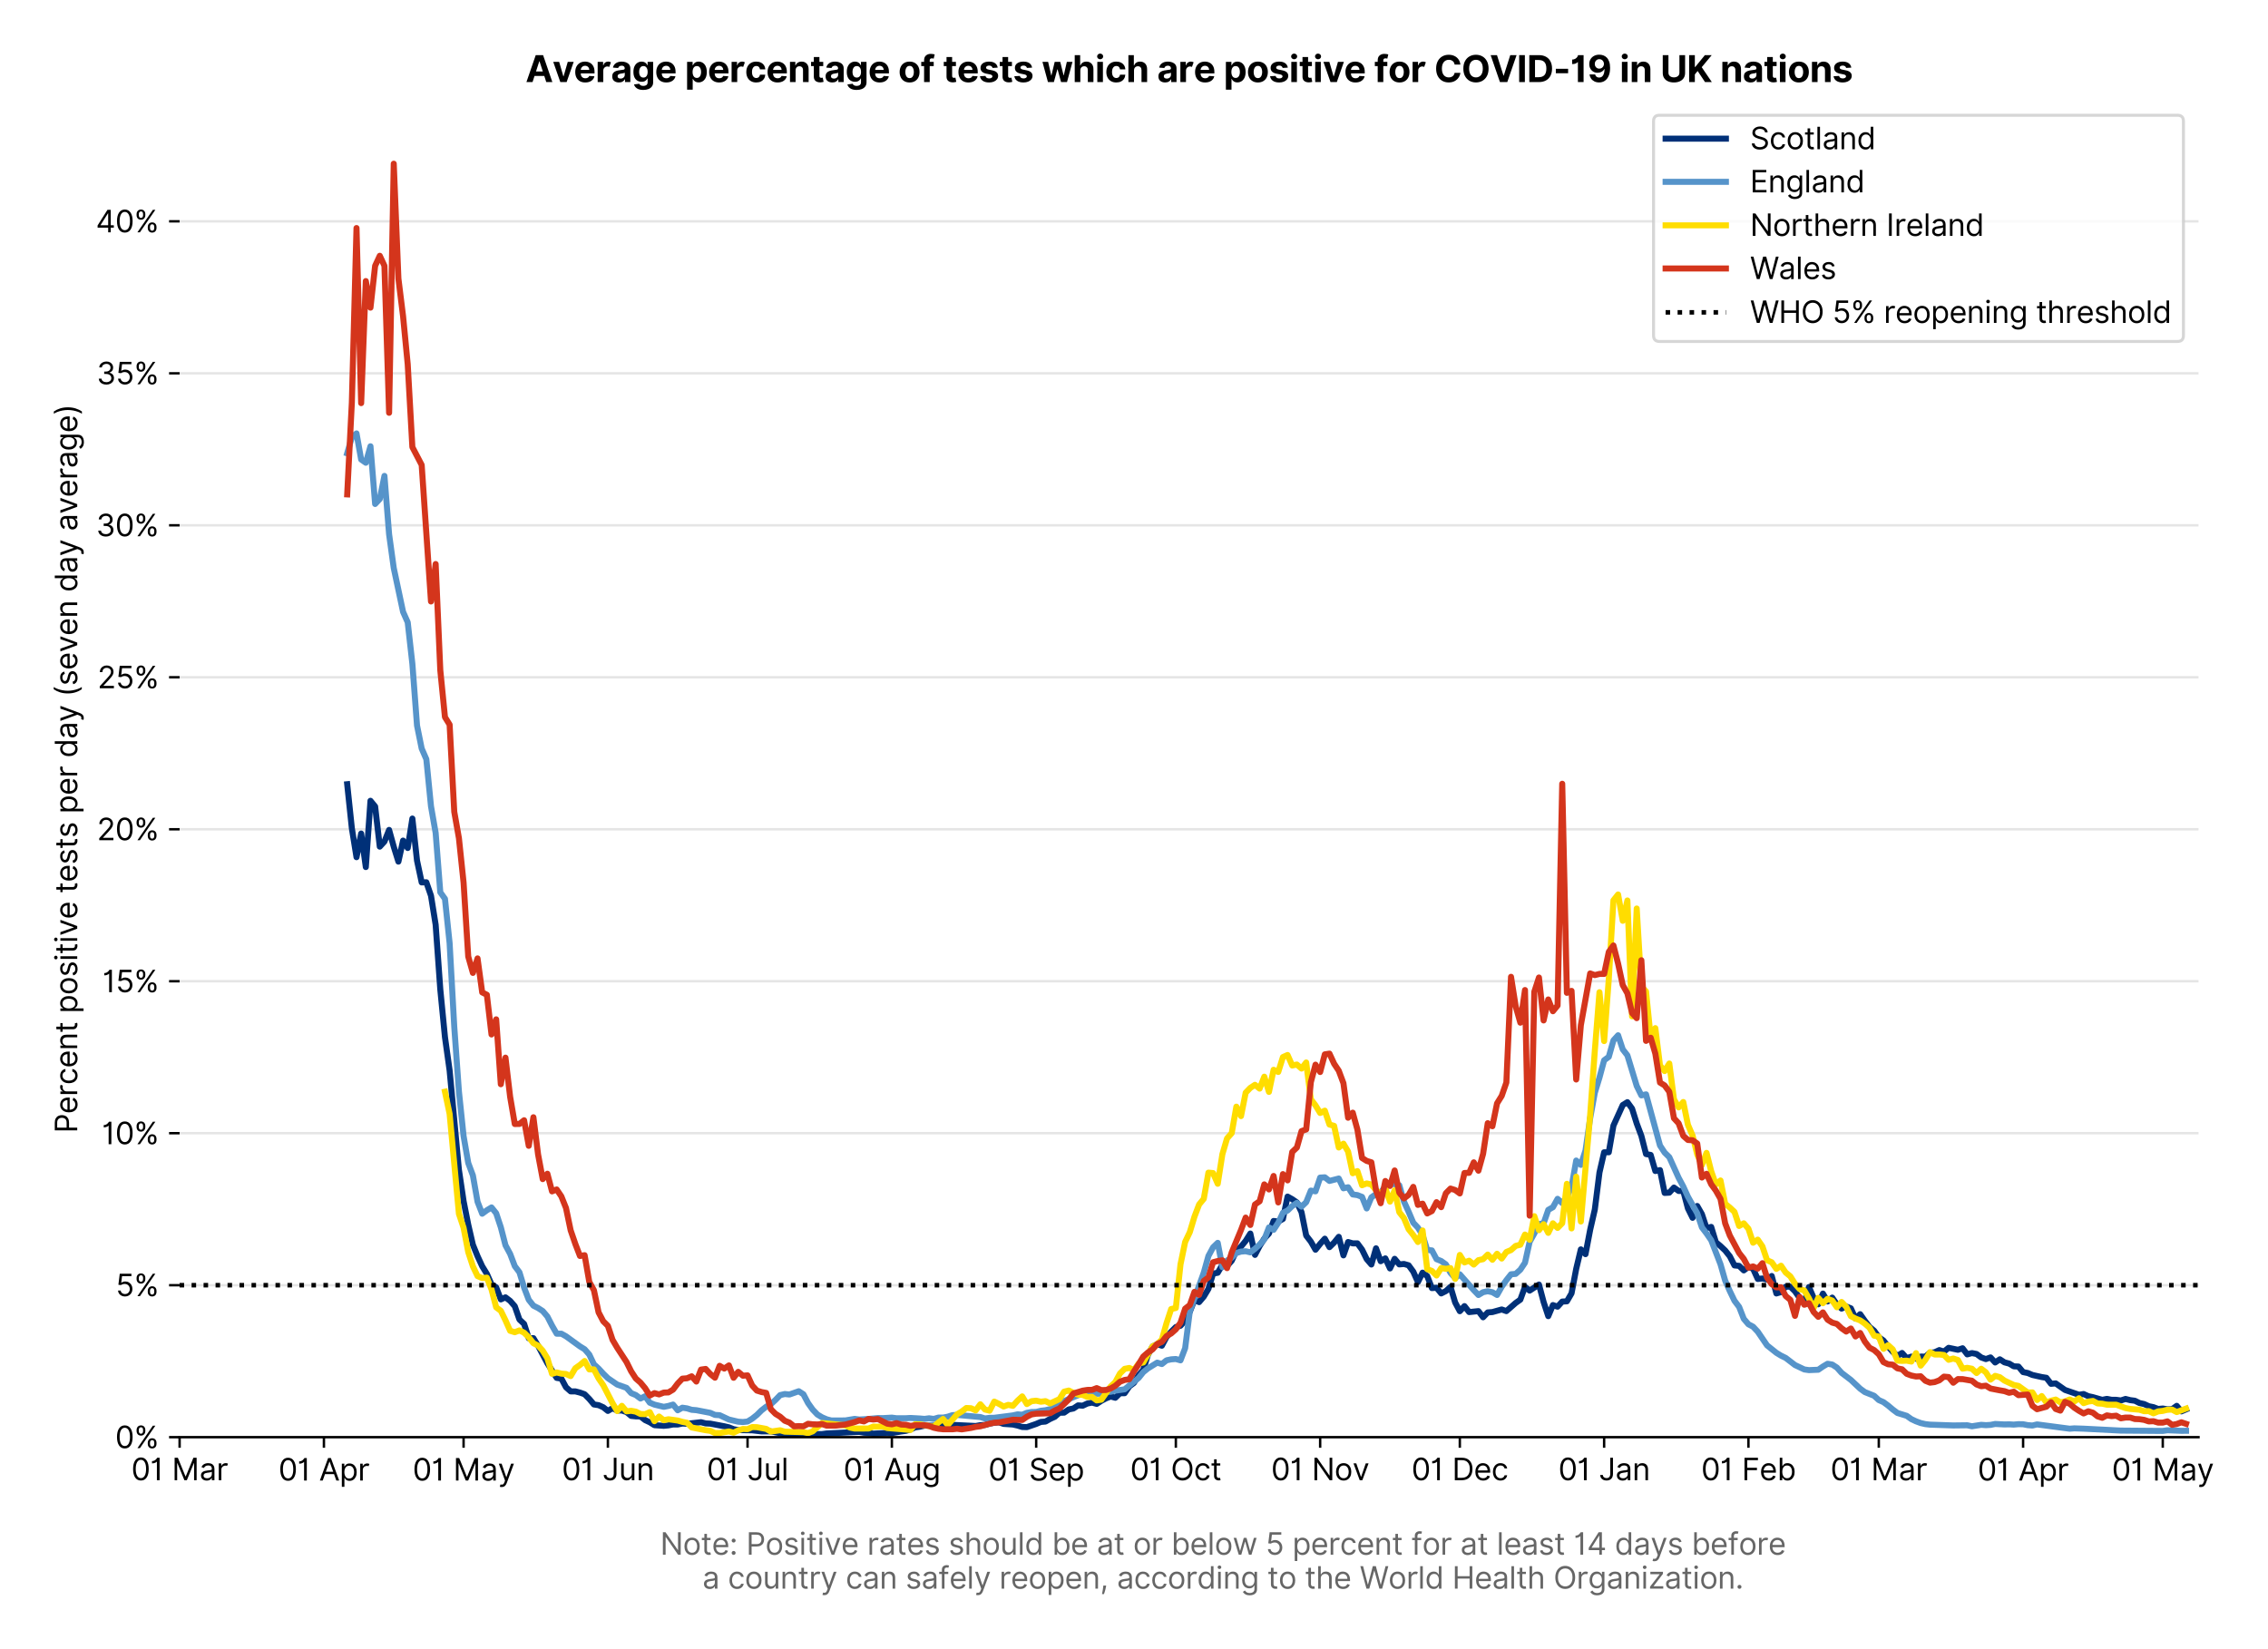 <?xml version="1.0" encoding="utf-8" standalone="no"?>
<!DOCTYPE svg PUBLIC "-//W3C//DTD SVG 1.1//EN"
  "http://www.w3.org/Graphics/SVG/1.1/DTD/svg11.dtd">
<svg version="1.1" viewBox="0 0 752.214 547.145" xmlns="http://www.w3.org/2000/svg" xmlns:xlink="http://www.w3.org/1999/xlink">
 <defs>
  <style type="text/css">*{stroke-linecap:butt;stroke-linejoin:round;}</style>
 </defs>
 <g id="figure_1">
  <g id="patch_1">
   <path d="M 0 547.145 
L 752.214 547.145 
L 752.214 0 
L 0 0 
z
" style="fill:#ffffff;"/>
  </g>
  <g id="axes_1">
   <g id="patch_2">
    <path d="M 59.569 476.745 
L 729.169 476.745 
L 729.169 33.225 
L 59.569 33.225 
z
" style="fill:#ffffff;"/>
   </g>
   <g id="matplotlib.axis_1">
    <g id="xtick_1">
     <g id="line2d_1">
      <defs>
       <path d="M 0 0 
L 0 3.5 
" id="ma14b0a3d4f" style="stroke:#000000;stroke-width:0.8;"/>
      </defs>
      <g>
       <use style="stroke:#000000;stroke-width:0.8;" x="59.569" xlink:href="#ma14b0a3d4f" y="476.745"/>
      </g>
     </g>
     <g id="text_1">
      <!-- 01 Mar -->
      <g transform="translate(43.532 491.018)scale(0.1 -0.1)">
       <defs>
        <path d="M 2000 -64 
Q 1230 -64 806 561 
Q 382 1186 382 2327 
Q 382 3459 809 4088 
Q 1236 4718 2000 4718 
Q 2764 4718 3191 4088 
Q 3618 3459 3618 2327 
Q 3618 1186 3194 561 
Q 2771 -64 2000 -64 
z
M 2000 436 
Q 2509 436 2791 927 
Q 3073 1418 3073 2327 
Q 3073 3234 2789 3730 
Q 2505 4227 2000 4227 
Q 1496 4227 1211 3730 
Q 927 3234 927 2327 
Q 927 1418 1210 927 
Q 1493 436 2000 436 
z
" id="Inter-Regular-30" transform="scale(0.016)"/>
        <path d="M 1973 4655 
L 1973 0 
L 1409 0 
L 1409 3836 
L 1373 3836 
Q 1341 3773 1209 3692 
Q 1077 3611 868 3551 
Q 659 3491 391 3491 
L 391 3964 
Q 661 3964 859 4061 
Q 1057 4159 1190 4291 
Q 1323 4423 1392 4529 
Q 1461 4636 1473 4655 
L 1973 4655 
z
" id="Inter-Regular-31" transform="scale(0.016)"/>
        <path id="Inter-Regular-20" transform="scale(0.016)"/>
        <path d="M 564 4655 
L 1236 4655 
L 2818 791 
L 2873 791 
L 4455 4655 
L 5127 4655 
L 5127 0 
L 4600 0 
L 4600 3536 
L 4555 3536 
L 3100 0 
L 2591 0 
L 1136 3536 
L 1091 3536 
L 1091 0 
L 564 0 
L 564 4655 
z
" id="Inter-Regular-4d" transform="scale(0.016)"/>
        <path d="M 1518 -82 
Q 1186 -82 916 44 
Q 646 170 486 410 
Q 327 650 327 991 
Q 327 1291 445 1478 
Q 564 1666 761 1773 
Q 959 1880 1199 1933 
Q 1439 1986 1682 2018 
Q 2000 2059 2199 2080 
Q 2398 2102 2490 2154 
Q 2582 2207 2582 2336 
L 2582 2355 
Q 2582 2691 2399 2877 
Q 2216 3064 1846 3064 
Q 1461 3064 1243 2895 
Q 1025 2727 936 2536 
L 427 2718 
Q 564 3036 792 3214 
Q 1021 3393 1292 3464 
Q 1564 3536 1827 3536 
Q 1996 3536 2215 3496 
Q 2434 3457 2640 3334 
Q 2846 3211 2982 2963 
Q 3118 2716 3118 2300 
L 3118 0 
L 2582 0 
L 2582 473 
L 2555 473 
Q 2500 359 2373 229 
Q 2246 100 2034 9 
Q 1823 -82 1518 -82 
z
M 1600 400 
Q 1918 400 2137 525 
Q 2357 650 2469 847 
Q 2582 1045 2582 1264 
L 2582 1755 
Q 2548 1714 2433 1681 
Q 2318 1648 2169 1624 
Q 2021 1600 1881 1583 
Q 1741 1566 1655 1555 
Q 1446 1527 1265 1467 
Q 1084 1407 974 1287 
Q 864 1168 864 964 
Q 864 684 1072 542 
Q 1280 400 1600 400 
z
" id="Inter-Regular-61" transform="scale(0.016)"/>
        <path d="M 491 0 
L 491 3491 
L 1009 3491 
L 1009 2964 
L 1046 2964 
Q 1139 3223 1389 3384 
Q 1639 3545 1955 3545 
Q 2100 3545 2209 3511 
Q 2318 3477 2400 3418 
L 2218 2964 
Q 2161 2993 2085 3010 
Q 2009 3027 1909 3027 
Q 1527 3027 1277 2794 
Q 1027 2561 1027 2209 
L 1027 0 
L 491 0 
z
" id="Inter-Regular-72" transform="scale(0.016)"/>
       </defs>
       <use xlink:href="#Inter-Regular-30"/>
       <use x="62.5" xlink:href="#Inter-Regular-31"/>
       <use x="106.676" xlink:href="#Inter-Regular-20"/>
       <use x="134.801" xlink:href="#Inter-Regular-4d"/>
       <use x="225.994" xlink:href="#Inter-Regular-61"/>
       <use x="282.386" xlink:href="#Inter-Regular-72"/>
      </g>
     </g>
    </g>
    <g id="xtick_2">
     <g id="line2d_2">
      <g>
       <use style="stroke:#000000;stroke-width:0.8;" x="107.433" xlink:href="#ma14b0a3d4f" y="476.745"/>
      </g>
     </g>
     <g id="text_2">
      <!-- 01 Apr -->
      <g transform="translate(92.347 491.117)scale(0.1 -0.1)">
       <defs>
        <path d="M 755 0 
L 164 0 
L 1873 4655 
L 2455 4655 
L 4164 0 
L 3573 0 
L 3105 1318 
L 1223 1318 
L 755 0 
z
M 1400 1818 
L 2927 1818 
L 2182 3918 
L 2146 3918 
L 1400 1818 
z
" id="Inter-Regular-41" transform="scale(0.016)"/>
        <path d="M 491 -1309 
L 491 3491 
L 1009 3491 
L 1009 2936 
L 1073 2936 
Q 1132 3027 1237 3169 
Q 1343 3311 1542 3423 
Q 1741 3536 2082 3536 
Q 2523 3536 2859 3315 
Q 3196 3095 3384 2690 
Q 3573 2286 3573 1736 
Q 3573 1182 3384 776 
Q 3196 370 2861 148 
Q 2527 -73 2091 -73 
Q 1755 -73 1552 39 
Q 1350 152 1241 296 
Q 1132 441 1073 536 
L 1027 536 
L 1027 -1309 
L 491 -1309 
z
M 1018 1745 
Q 1018 1152 1276 780 
Q 1534 409 2018 409 
Q 2355 409 2581 587 
Q 2807 766 2921 1069 
Q 3036 1373 3036 1745 
Q 3036 2114 2923 2410 
Q 2811 2707 2585 2881 
Q 2359 3055 2018 3055 
Q 1527 3055 1272 2693 
Q 1018 2332 1018 1745 
z
" id="Inter-Regular-70" transform="scale(0.016)"/>
       </defs>
       <use xlink:href="#Inter-Regular-30"/>
       <use x="62.5" xlink:href="#Inter-Regular-31"/>
       <use x="106.676" xlink:href="#Inter-Regular-20"/>
       <use x="134.801" xlink:href="#Inter-Regular-41"/>
       <use x="202.415" xlink:href="#Inter-Regular-70"/>
       <use x="263.352" xlink:href="#Inter-Regular-72"/>
      </g>
     </g>
    </g>
    <g id="xtick_3">
     <g id="line2d_3">
      <g>
       <use style="stroke:#000000;stroke-width:0.8;" x="153.752" xlink:href="#ma14b0a3d4f" y="476.745"/>
      </g>
     </g>
     <g id="text_3">
      <!-- 01 May -->
      <g transform="translate(136.849 491.117)scale(0.1 -0.1)">
       <defs>
        <path d="M 818 -1355 
Q 682 -1355 575 -1333 
Q 468 -1311 427 -1291 
L 564 -818 
Q 857 -893 1053 -814 
Q 1250 -736 1391 -345 
L 1509 -18 
L 218 3491 
L 800 3491 
L 1764 709 
L 1800 709 
L 2764 3491 
L 3346 3491 
L 1846 -564 
Q 1550 -1355 818 -1355 
z
" id="Inter-Regular-79" transform="scale(0.016)"/>
       </defs>
       <use xlink:href="#Inter-Regular-30"/>
       <use x="62.5" xlink:href="#Inter-Regular-31"/>
       <use x="106.676" xlink:href="#Inter-Regular-20"/>
       <use x="134.801" xlink:href="#Inter-Regular-4d"/>
       <use x="225.994" xlink:href="#Inter-Regular-61"/>
       <use x="282.386" xlink:href="#Inter-Regular-79"/>
      </g>
     </g>
    </g>
    <g id="xtick_4">
     <g id="line2d_4">
      <g>
       <use style="stroke:#000000;stroke-width:0.8;" x="201.616" xlink:href="#ma14b0a3d4f" y="476.745"/>
      </g>
     </g>
     <g id="text_4">
      <!-- 01 Jun -->
      <g transform="translate(186.332 491.018)scale(0.1 -0.1)">
       <defs>
        <path d="M 2346 4655 
L 2909 4655 
L 2909 1327 
Q 2909 657 2549 296 
Q 2189 -64 1582 -64 
Q 1200 -64 902 76 
Q 605 216 434 475 
Q 264 734 264 1091 
L 818 1091 
Q 818 795 1034 615 
Q 1250 436 1582 436 
Q 1948 436 2147 664 
Q 2346 893 2346 1327 
L 2346 4655 
z
" id="Inter-Regular-4a" transform="scale(0.016)"/>
        <path d="M 2691 1427 
L 2691 3491 
L 3227 3491 
L 3227 0 
L 2691 0 
L 2691 591 
L 2655 591 
Q 2532 325 2273 140 
Q 2014 -45 1618 -45 
Q 1127 -45 809 280 
Q 491 605 491 1273 
L 491 3491 
L 1027 3491 
L 1027 1309 
Q 1027 927 1242 700 
Q 1457 473 1791 473 
Q 1991 473 2199 575 
Q 2407 677 2549 888 
Q 2691 1100 2691 1427 
z
" id="Inter-Regular-75" transform="scale(0.016)"/>
        <path d="M 1027 2100 
L 1027 0 
L 491 0 
L 491 3491 
L 1009 3491 
L 1009 2945 
L 1055 2945 
Q 1177 3211 1427 3373 
Q 1677 3536 2073 3536 
Q 2602 3536 2928 3211 
Q 3255 2886 3255 2218 
L 3255 0 
L 2718 0 
L 2718 2182 
Q 2718 2593 2504 2824 
Q 2291 3055 1918 3055 
Q 1534 3055 1280 2806 
Q 1027 2557 1027 2100 
z
" id="Inter-Regular-6e" transform="scale(0.016)"/>
       </defs>
       <use xlink:href="#Inter-Regular-30"/>
       <use x="62.5" xlink:href="#Inter-Regular-31"/>
       <use x="106.676" xlink:href="#Inter-Regular-20"/>
       <use x="134.801" xlink:href="#Inter-Regular-4a"/>
       <use x="189.063" xlink:href="#Inter-Regular-75"/>
       <use x="247.159" xlink:href="#Inter-Regular-6e"/>
      </g>
     </g>
    </g>
    <g id="xtick_5">
     <g id="line2d_5">
      <g>
       <use style="stroke:#000000;stroke-width:0.8;" x="247.936" xlink:href="#ma14b0a3d4f" y="476.745"/>
      </g>
     </g>
     <g id="text_5">
      <!-- 01 Jul -->
      <g transform="translate(234.392 491.018)scale(0.1 -0.1)">
       <defs>
        <path d="M 1027 4655 
L 1027 0 
L 491 0 
L 491 4655 
L 1027 4655 
z
" id="Inter-Regular-6c" transform="scale(0.016)"/>
       </defs>
       <use xlink:href="#Inter-Regular-30"/>
       <use x="62.5" xlink:href="#Inter-Regular-31"/>
       <use x="106.676" xlink:href="#Inter-Regular-20"/>
       <use x="134.801" xlink:href="#Inter-Regular-4a"/>
       <use x="189.063" xlink:href="#Inter-Regular-75"/>
       <use x="247.159" xlink:href="#Inter-Regular-6c"/>
      </g>
     </g>
    </g>
    <g id="xtick_6">
     <g id="line2d_6">
      <g>
       <use style="stroke:#000000;stroke-width:0.8;" x="295.8" xlink:href="#ma14b0a3d4f" y="476.745"/>
      </g>
     </g>
     <g id="text_6">
      <!-- 01 Aug -->
      <g transform="translate(279.728 491.117)scale(0.1 -0.1)">
       <defs>
        <path d="M 1900 -1382 
Q 1316 -1382 976 -1169 
Q 636 -957 473 -682 
L 900 -382 
Q 973 -477 1084 -601 
Q 1196 -725 1390 -817 
Q 1584 -909 1900 -909 
Q 2323 -909 2598 -704 
Q 2873 -500 2873 -64 
L 2873 645 
L 2827 645 
Q 2768 550 2660 410 
Q 2552 270 2351 162 
Q 2150 55 1809 55 
Q 1386 55 1051 255 
Q 716 455 521 836 
Q 327 1218 327 1764 
Q 327 2300 516 2699 
Q 705 3098 1041 3317 
Q 1377 3536 1818 3536 
Q 2159 3536 2360 3423 
Q 2561 3311 2669 3169 
Q 2777 3027 2836 2936 
L 2891 2936 
L 2891 3491 
L 3409 3491 
L 3409 -100 
Q 3409 -550 3205 -833 
Q 3002 -1116 2660 -1249 
Q 2318 -1382 1900 -1382 
z
M 1882 536 
Q 2366 536 2624 864 
Q 2882 1193 2882 1773 
Q 2882 2339 2627 2697 
Q 2373 3055 1882 3055 
Q 1541 3055 1315 2882 
Q 1089 2709 976 2418 
Q 864 2127 864 1773 
Q 864 1227 1120 881 
Q 1377 536 1882 536 
z
" id="Inter-Regular-67" transform="scale(0.016)"/>
       </defs>
       <use xlink:href="#Inter-Regular-30"/>
       <use x="62.5" xlink:href="#Inter-Regular-31"/>
       <use x="106.676" xlink:href="#Inter-Regular-20"/>
       <use x="134.801" xlink:href="#Inter-Regular-41"/>
       <use x="202.415" xlink:href="#Inter-Regular-75"/>
       <use x="260.511" xlink:href="#Inter-Regular-67"/>
      </g>
     </g>
    </g>
    <g id="xtick_7">
     <g id="line2d_7">
      <g>
       <use style="stroke:#000000;stroke-width:0.8;" x="343.664" xlink:href="#ma14b0a3d4f" y="476.745"/>
      </g>
     </g>
     <g id="text_7">
      <!-- 01 Sep -->
      <g transform="translate(327.776 491.117)scale(0.1 -0.1)">
       <defs>
        <path d="M 3109 3491 
Q 3068 3836 2777 4027 
Q 2486 4218 2064 4218 
Q 1600 4218 1318 3999 
Q 1036 3780 1036 3445 
Q 1036 3195 1189 3042 
Q 1343 2889 1553 2803 
Q 1764 2718 1936 2673 
L 2409 2545 
Q 2591 2498 2815 2414 
Q 3039 2330 3244 2185 
Q 3450 2041 3584 1816 
Q 3718 1591 3718 1264 
Q 3718 886 3521 581 
Q 3325 277 2949 97 
Q 2573 -82 2036 -82 
Q 1286 -82 845 272 
Q 405 627 364 1200 
L 946 1200 
Q 968 936 1124 764 
Q 1280 593 1519 510 
Q 1759 427 2036 427 
Q 2359 427 2616 533 
Q 2873 639 3023 828 
Q 3173 1018 3173 1273 
Q 3173 1505 3043 1650 
Q 2914 1795 2702 1886 
Q 2491 1977 2246 2045 
L 1673 2209 
Q 1127 2366 809 2657 
Q 491 2948 491 3418 
Q 491 3809 703 4101 
Q 916 4393 1276 4555 
Q 1636 4718 2082 4718 
Q 2532 4718 2882 4558 
Q 3232 4398 3437 4120 
Q 3643 3843 3655 3491 
L 3109 3491 
z
" id="Inter-Regular-53" transform="scale(0.016)"/>
        <path d="M 1955 -73 
Q 1450 -73 1085 151 
Q 721 375 524 778 
Q 327 1182 327 1718 
Q 327 2255 524 2665 
Q 721 3075 1074 3305 
Q 1427 3536 1900 3536 
Q 2173 3536 2439 3445 
Q 2705 3355 2923 3151 
Q 3141 2948 3270 2614 
Q 3400 2280 3400 1791 
L 3400 1564 
L 866 1564 
Q 884 1005 1183 707 
Q 1482 409 1955 409 
Q 2271 409 2498 545 
Q 2725 682 2827 955 
L 3346 809 
Q 3223 414 2854 170 
Q 2486 -73 1955 -73 
z
M 866 2027 
L 2855 2027 
Q 2855 2470 2595 2762 
Q 2336 3055 1900 3055 
Q 1593 3055 1368 2911 
Q 1143 2768 1013 2533 
Q 884 2298 866 2027 
z
" id="Inter-Regular-65" transform="scale(0.016)"/>
       </defs>
       <use xlink:href="#Inter-Regular-30"/>
       <use x="62.5" xlink:href="#Inter-Regular-31"/>
       <use x="106.676" xlink:href="#Inter-Regular-20"/>
       <use x="134.801" xlink:href="#Inter-Regular-53"/>
       <use x="198.58" xlink:href="#Inter-Regular-65"/>
       <use x="256.818" xlink:href="#Inter-Regular-70"/>
      </g>
     </g>
    </g>
    <g id="xtick_8">
     <g id="line2d_8">
      <g>
       <use style="stroke:#000000;stroke-width:0.8;" x="389.984" xlink:href="#ma14b0a3d4f" y="476.745"/>
      </g>
     </g>
     <g id="text_8">
      <!-- 01 Oct -->
      <g transform="translate(374.828 491.018)scale(0.1 -0.1)">
       <defs>
        <path d="M 4491 2327 
Q 4491 1591 4225 1054 
Q 3959 518 3495 227 
Q 3032 -64 2436 -64 
Q 1841 -64 1377 227 
Q 914 518 648 1054 
Q 382 1591 382 2327 
Q 382 3064 648 3600 
Q 914 4136 1377 4427 
Q 1841 4718 2436 4718 
Q 3032 4718 3495 4427 
Q 3959 4136 4225 3600 
Q 4491 3064 4491 2327 
z
M 3946 2327 
Q 3946 2932 3744 3348 
Q 3543 3764 3201 3977 
Q 2859 4191 2436 4191 
Q 2014 4191 1672 3977 
Q 1330 3764 1128 3348 
Q 927 2932 927 2327 
Q 927 1723 1128 1307 
Q 1330 891 1672 677 
Q 2014 464 2436 464 
Q 2859 464 3201 677 
Q 3543 891 3744 1307 
Q 3946 1723 3946 2327 
z
" id="Inter-Regular-4f" transform="scale(0.016)"/>
        <path d="M 1909 -73 
Q 1418 -73 1063 159 
Q 709 391 518 798 
Q 327 1205 327 1727 
Q 327 2259 524 2667 
Q 721 3075 1074 3305 
Q 1427 3536 1900 3536 
Q 2268 3536 2563 3400 
Q 2859 3264 3047 3018 
Q 3236 2773 3282 2445 
L 2746 2445 
Q 2684 2684 2474 2869 
Q 2264 3055 1909 3055 
Q 1439 3055 1151 2697 
Q 864 2339 864 1745 
Q 864 1139 1148 774 
Q 1432 409 1909 409 
Q 2223 409 2447 570 
Q 2671 732 2746 1018 
L 3282 1018 
Q 3236 709 3058 462 
Q 2880 216 2588 71 
Q 2296 -73 1909 -73 
z
" id="Inter-Regular-63" transform="scale(0.016)"/>
        <path d="M 2009 3491 
L 2009 3036 
L 1264 3036 
L 1264 1000 
Q 1264 773 1331 660 
Q 1398 548 1503 510 
Q 1609 473 1727 473 
Q 1816 473 1873 483 
Q 1930 493 1964 500 
L 2073 18 
Q 2018 -2 1920 -23 
Q 1823 -45 1673 -45 
Q 1446 -45 1228 52 
Q 1011 150 869 350 
Q 727 550 727 855 
L 727 3036 
L 200 3036 
L 200 3491 
L 727 3491 
L 727 4327 
L 1264 4327 
L 1264 3491 
L 2009 3491 
z
" id="Inter-Regular-74" transform="scale(0.016)"/>
       </defs>
       <use xlink:href="#Inter-Regular-30"/>
       <use x="62.5" xlink:href="#Inter-Regular-31"/>
       <use x="106.676" xlink:href="#Inter-Regular-20"/>
       <use x="134.801" xlink:href="#Inter-Regular-4f"/>
       <use x="210.938" xlink:href="#Inter-Regular-63"/>
       <use x="266.761" xlink:href="#Inter-Regular-74"/>
      </g>
     </g>
    </g>
    <g id="xtick_9">
     <g id="line2d_9">
      <g>
       <use style="stroke:#000000;stroke-width:0.8;" x="437.848" xlink:href="#ma14b0a3d4f" y="476.745"/>
      </g>
     </g>
     <g id="text_9">
      <!-- 01 Nov -->
      <g transform="translate(421.577 491.018)scale(0.1 -0.1)">
       <defs>
        <path d="M 4255 4655 
L 4255 0 
L 3709 0 
L 1173 3655 
L 1127 3655 
L 1127 0 
L 564 0 
L 564 4655 
L 1109 4655 
L 3655 991 
L 3700 991 
L 3700 4655 
L 4255 4655 
z
" id="Inter-Regular-4e" transform="scale(0.016)"/>
        <path d="M 1909 -73 
Q 1436 -73 1080 152 
Q 725 377 526 781 
Q 327 1186 327 1727 
Q 327 2273 526 2679 
Q 725 3086 1080 3311 
Q 1436 3536 1909 3536 
Q 2382 3536 2737 3311 
Q 3093 3086 3292 2679 
Q 3491 2273 3491 1727 
Q 3491 1186 3292 781 
Q 3093 377 2737 152 
Q 2382 -73 1909 -73 
z
M 1909 409 
Q 2268 409 2500 593 
Q 2732 777 2843 1077 
Q 2955 1377 2955 1727 
Q 2955 2077 2843 2379 
Q 2732 2682 2500 2868 
Q 2268 3055 1909 3055 
Q 1550 3055 1318 2868 
Q 1086 2682 975 2379 
Q 864 2077 864 1727 
Q 864 1377 975 1077 
Q 1086 777 1318 593 
Q 1550 409 1909 409 
z
" id="Inter-Regular-6f" transform="scale(0.016)"/>
        <path d="M 3346 3491 
L 2055 0 
L 1509 0 
L 218 3491 
L 800 3491 
L 1764 709 
L 1800 709 
L 2764 3491 
L 3346 3491 
z
" id="Inter-Regular-76" transform="scale(0.016)"/>
       </defs>
       <use xlink:href="#Inter-Regular-30"/>
       <use x="62.5" xlink:href="#Inter-Regular-31"/>
       <use x="106.676" xlink:href="#Inter-Regular-20"/>
       <use x="134.801" xlink:href="#Inter-Regular-4e"/>
       <use x="210.085" xlink:href="#Inter-Regular-6f"/>
       <use x="269.744" xlink:href="#Inter-Regular-76"/>
      </g>
     </g>
    </g>
    <g id="xtick_10">
     <g id="line2d_10">
      <g>
       <use style="stroke:#000000;stroke-width:0.8;" x="484.168" xlink:href="#ma14b0a3d4f" y="476.745"/>
      </g>
     </g>
     <g id="text_10">
      <!-- 01 Dec -->
      <g transform="translate(468.131 491.018)scale(0.1 -0.1)">
       <defs>
        <path d="M 2000 0 
L 564 0 
L 564 4655 
L 2064 4655 
Q 2741 4655 3223 4376 
Q 3705 4098 3961 3578 
Q 4218 3059 4218 2336 
Q 4218 1609 3959 1085 
Q 3700 561 3204 280 
Q 2709 0 2000 0 
z
M 1127 500 
L 1964 500 
Q 2830 500 3251 992 
Q 3673 1484 3673 2336 
Q 3673 3182 3259 3668 
Q 2846 4155 2027 4155 
L 1127 4155 
L 1127 500 
z
" id="Inter-Regular-44" transform="scale(0.016)"/>
       </defs>
       <use xlink:href="#Inter-Regular-30"/>
       <use x="62.5" xlink:href="#Inter-Regular-31"/>
       <use x="106.676" xlink:href="#Inter-Regular-20"/>
       <use x="134.801" xlink:href="#Inter-Regular-44"/>
       <use x="206.676" xlink:href="#Inter-Regular-65"/>
       <use x="264.915" xlink:href="#Inter-Regular-63"/>
      </g>
     </g>
    </g>
    <g id="xtick_11">
     <g id="line2d_11">
      <g>
       <use style="stroke:#000000;stroke-width:0.8;" x="532.031" xlink:href="#ma14b0a3d4f" y="476.745"/>
      </g>
     </g>
     <g id="text_11">
      <!-- 01 Jan -->
      <g transform="translate(516.832 491.018)scale(0.1 -0.1)">
       <use xlink:href="#Inter-Regular-30"/>
       <use x="62.5" xlink:href="#Inter-Regular-31"/>
       <use x="106.676" xlink:href="#Inter-Regular-20"/>
       <use x="134.801" xlink:href="#Inter-Regular-4a"/>
       <use x="189.063" xlink:href="#Inter-Regular-61"/>
       <use x="245.455" xlink:href="#Inter-Regular-6e"/>
      </g>
     </g>
    </g>
    <g id="xtick_12">
     <g id="line2d_12">
      <g>
       <use style="stroke:#000000;stroke-width:0.8;" x="579.895" xlink:href="#ma14b0a3d4f" y="476.745"/>
      </g>
     </g>
     <g id="text_12">
      <!-- 01 Feb -->
      <g transform="translate(564.206 491.018)scale(0.1 -0.1)">
       <defs>
        <path d="M 564 0 
L 564 4655 
L 3355 4655 
L 3355 4155 
L 1127 4155 
L 1127 2582 
L 3146 2582 
L 3146 2082 
L 1127 2082 
L 1127 0 
L 564 0 
z
" id="Inter-Regular-46" transform="scale(0.016)"/>
        <path d="M 564 0 
L 564 4655 
L 1100 4655 
L 1100 2936 
L 1146 2936 
Q 1205 3027 1310 3169 
Q 1416 3311 1615 3423 
Q 1814 3536 2155 3536 
Q 2596 3536 2932 3315 
Q 3268 3095 3457 2690 
Q 3646 2286 3646 1736 
Q 3646 1182 3457 776 
Q 3268 370 2934 148 
Q 2600 -73 2164 -73 
Q 1827 -73 1625 39 
Q 1423 152 1314 296 
Q 1205 441 1146 536 
L 1082 536 
L 1082 0 
L 564 0 
z
M 1091 1745 
Q 1091 1152 1349 780 
Q 1607 409 2091 409 
Q 2427 409 2653 587 
Q 2880 766 2994 1069 
Q 3109 1373 3109 1745 
Q 3109 2114 2996 2410 
Q 2884 2707 2658 2881 
Q 2432 3055 2091 3055 
Q 1600 3055 1345 2693 
Q 1091 2332 1091 1745 
z
" id="Inter-Regular-62" transform="scale(0.016)"/>
       </defs>
       <use xlink:href="#Inter-Regular-30"/>
       <use x="62.5" xlink:href="#Inter-Regular-31"/>
       <use x="106.676" xlink:href="#Inter-Regular-20"/>
       <use x="134.801" xlink:href="#Inter-Regular-46"/>
       <use x="193.466" xlink:href="#Inter-Regular-65"/>
       <use x="251.705" xlink:href="#Inter-Regular-62"/>
      </g>
     </g>
    </g>
    <g id="xtick_13">
     <g id="line2d_13">
      <g>
       <use style="stroke:#000000;stroke-width:0.8;" x="623.127" xlink:href="#ma14b0a3d4f" y="476.745"/>
      </g>
     </g>
     <g id="text_13">
      <!-- 01 Mar -->
      <g transform="translate(607.09 491.018)scale(0.1 -0.1)">
       <use xlink:href="#Inter-Regular-30"/>
       <use x="62.5" xlink:href="#Inter-Regular-31"/>
       <use x="106.676" xlink:href="#Inter-Regular-20"/>
       <use x="134.801" xlink:href="#Inter-Regular-4d"/>
       <use x="225.994" xlink:href="#Inter-Regular-61"/>
       <use x="282.386" xlink:href="#Inter-Regular-72"/>
      </g>
     </g>
    </g>
    <g id="xtick_14">
     <g id="line2d_14">
      <g>
       <use style="stroke:#000000;stroke-width:0.8;" x="670.991" xlink:href="#ma14b0a3d4f" y="476.745"/>
      </g>
     </g>
     <g id="text_14">
      <!-- 01 Apr -->
      <g transform="translate(655.906 491.117)scale(0.1 -0.1)">
       <use xlink:href="#Inter-Regular-30"/>
       <use x="62.5" xlink:href="#Inter-Regular-31"/>
       <use x="106.676" xlink:href="#Inter-Regular-20"/>
       <use x="134.801" xlink:href="#Inter-Regular-41"/>
       <use x="202.415" xlink:href="#Inter-Regular-70"/>
       <use x="263.352" xlink:href="#Inter-Regular-72"/>
      </g>
     </g>
    </g>
    <g id="xtick_15">
     <g id="line2d_15">
      <g>
       <use style="stroke:#000000;stroke-width:0.8;" x="717.311" xlink:href="#ma14b0a3d4f" y="476.745"/>
      </g>
     </g>
     <g id="text_15">
      <!-- 01 May -->
      <g transform="translate(700.408 491.117)scale(0.1 -0.1)">
       <use xlink:href="#Inter-Regular-30"/>
       <use x="62.5" xlink:href="#Inter-Regular-31"/>
       <use x="106.676" xlink:href="#Inter-Regular-20"/>
       <use x="134.801" xlink:href="#Inter-Regular-4d"/>
       <use x="225.994" xlink:href="#Inter-Regular-61"/>
       <use x="282.386" xlink:href="#Inter-Regular-79"/>
      </g>
     </g>
    </g>
    <g id="text_16">
     <!--  -->
     <g style="fill:#666666;" transform="translate(394.369 504.55)scale(0.1 -0.1)"/>
     <!--         Note: Positive rates should be at or below 5 percent for at least 14 days before -->
     <g style="fill:#666666;" transform="translate(196.456 515.732)scale(0.1 -0.1)">
      <defs>
       <path d="M 882 -36 
Q 714 -36 593 84 
Q 473 205 473 373 
Q 473 541 593 661 
Q 714 782 882 782 
Q 1050 782 1170 661 
Q 1291 541 1291 373 
Q 1291 205 1170 84 
Q 1050 -36 882 -36 
z
M 882 2524 
Q 714 2524 593 2644 
Q 473 2765 473 2933 
Q 473 3101 593 3221 
Q 714 3342 882 3342 
Q 1050 3342 1170 3221 
Q 1291 3101 1291 2933 
Q 1291 2765 1170 2644 
Q 1050 2524 882 2524 
z
" id="Inter-Regular-3a" transform="scale(0.016)"/>
       <path d="M 564 0 
L 564 4655 
L 2136 4655 
Q 2684 4655 3033 4458 
Q 3382 4261 3550 3927 
Q 3718 3593 3718 3182 
Q 3718 2770 3551 2434 
Q 3384 2098 3036 1899 
Q 2689 1700 2146 1700 
L 1127 1700 
L 1127 0 
L 564 0 
z
M 1127 2200 
L 2127 2200 
Q 2689 2200 2926 2482 
Q 3164 2764 3164 3182 
Q 3164 3602 2925 3878 
Q 2686 4155 2118 4155 
L 1127 4155 
L 1127 2200 
z
" id="Inter-Regular-50" transform="scale(0.016)"/>
       <path d="M 2964 2709 
L 2482 2573 
Q 2411 2755 2245 2914 
Q 2080 3073 1727 3073 
Q 1407 3073 1194 2926 
Q 982 2780 982 2555 
Q 982 2355 1127 2239 
Q 1273 2123 1582 2045 
L 2100 1918 
Q 3027 1691 3027 973 
Q 3027 673 2855 436 
Q 2684 200 2377 63 
Q 2071 -73 1664 -73 
Q 1130 -73 780 159 
Q 430 391 336 836 
L 846 964 
Q 989 400 1655 400 
Q 2030 400 2251 560 
Q 2473 720 2473 945 
Q 2473 1316 1955 1436 
L 1373 1573 
Q 893 1686 669 1926 
Q 446 2166 446 2527 
Q 446 2823 613 3050 
Q 780 3277 1069 3406 
Q 1359 3536 1727 3536 
Q 2246 3536 2542 3309 
Q 2839 3082 2964 2709 
z
" id="Inter-Regular-73" transform="scale(0.016)"/>
       <path d="M 491 0 
L 491 3491 
L 1027 3491 
L 1027 0 
L 491 0 
z
M 764 4073 
Q 607 4073 494 4179 
Q 382 4286 382 4436 
Q 382 4586 494 4693 
Q 607 4800 764 4800 
Q 921 4800 1033 4693 
Q 1146 4586 1146 4436 
Q 1146 4286 1033 4179 
Q 921 4073 764 4073 
z
" id="Inter-Regular-69" transform="scale(0.016)"/>
       <path d="M 1027 2100 
L 1027 0 
L 491 0 
L 491 4655 
L 1027 4655 
L 1027 2945 
L 1073 2945 
Q 1196 3216 1442 3376 
Q 1689 3536 2100 3536 
Q 2636 3536 2963 3213 
Q 3291 2891 3291 2218 
L 3291 0 
L 2755 0 
L 2755 2182 
Q 2755 2598 2540 2826 
Q 2325 3055 1946 3055 
Q 1548 3055 1287 2806 
Q 1027 2557 1027 2100 
z
" id="Inter-Regular-68" transform="scale(0.016)"/>
       <path d="M 1809 -73 
Q 1373 -73 1039 148 
Q 705 370 516 776 
Q 327 1182 327 1736 
Q 327 2286 516 2690 
Q 705 3095 1041 3315 
Q 1377 3536 1818 3536 
Q 2159 3536 2358 3423 
Q 2557 3311 2662 3169 
Q 2768 3027 2827 2936 
L 2873 2936 
L 2873 4655 
L 3409 4655 
L 3409 0 
L 2891 0 
L 2891 536 
L 2827 536 
Q 2768 441 2659 296 
Q 2550 152 2348 39 
Q 2146 -73 1809 -73 
z
M 1882 409 
Q 2366 409 2624 780 
Q 2882 1152 2882 1745 
Q 2882 2332 2627 2693 
Q 2373 3055 1882 3055 
Q 1541 3055 1315 2881 
Q 1089 2707 976 2410 
Q 864 2114 864 1745 
Q 864 1373 978 1069 
Q 1093 766 1319 587 
Q 1546 409 1882 409 
z
" id="Inter-Regular-64" transform="scale(0.016)"/>
       <path d="M 1282 0 
L 218 3491 
L 782 3491 
L 1536 818 
L 1573 818 
L 2318 3491 
L 2891 3491 
L 3627 827 
L 3664 827 
L 4418 3491 
L 4982 3491 
L 3918 0 
L 3391 0 
L 2627 2682 
L 2573 2682 
L 1809 0 
L 1282 0 
z
" id="Inter-Regular-77" transform="scale(0.016)"/>
       <path d="M 1936 -64 
Q 1536 -64 1216 95 
Q 896 255 702 532 
Q 509 809 491 1164 
L 1036 1164 
Q 1068 848 1324 642 
Q 1580 436 1936 436 
Q 2223 436 2447 570 
Q 2671 705 2799 940 
Q 2927 1175 2927 1473 
Q 2927 1777 2794 2017 
Q 2661 2257 2429 2395 
Q 2198 2534 1900 2536 
Q 1686 2539 1461 2472 
Q 1236 2405 1091 2300 
L 564 2364 
L 846 4655 
L 3264 4655 
L 3264 4155 
L 1318 4155 
L 1155 2782 
L 1182 2782 
Q 1325 2895 1541 2970 
Q 1757 3045 1991 3045 
Q 2418 3045 2753 2842 
Q 3089 2639 3281 2286 
Q 3473 1934 3473 1482 
Q 3473 1036 3274 687 
Q 3075 339 2727 137 
Q 2380 -64 1936 -64 
z
" id="Inter-Regular-35" transform="scale(0.016)"/>
       <path d="M 2046 3491 
L 2046 3036 
L 1264 3036 
L 1264 0 
L 727 0 
L 727 3036 
L 164 3036 
L 164 3491 
L 727 3491 
L 727 3973 
Q 727 4273 868 4473 
Q 1009 4673 1234 4773 
Q 1459 4873 1709 4873 
Q 1907 4873 2032 4841 
Q 2157 4809 2218 4782 
L 2064 4318 
Q 2023 4332 1951 4352 
Q 1880 4373 1764 4373 
Q 1498 4373 1381 4239 
Q 1264 4105 1264 3845 
L 1264 3491 
L 2046 3491 
z
" id="Inter-Regular-66" transform="scale(0.016)"/>
       <path d="M 373 955 
L 373 1418 
L 2418 4655 
L 3100 4655 
L 3100 1455 
L 3736 1455 
L 3736 955 
L 3100 955 
L 3100 0 
L 2564 0 
L 2564 955 
L 373 955 
z
M 2564 1455 
L 2564 3936 
L 2527 3936 
L 982 1491 
L 982 1455 
L 2564 1455 
z
" id="Inter-Regular-34" transform="scale(0.016)"/>
      </defs>
      <use xlink:href="#Inter-Regular-20"/>
      <use x="28.125" xlink:href="#Inter-Regular-20"/>
      <use x="56.25" xlink:href="#Inter-Regular-20"/>
      <use x="84.375" xlink:href="#Inter-Regular-20"/>
      <use x="112.5" xlink:href="#Inter-Regular-20"/>
      <use x="140.625" xlink:href="#Inter-Regular-20"/>
      <use x="168.75" xlink:href="#Inter-Regular-20"/>
      <use x="196.875" xlink:href="#Inter-Regular-20"/>
      <use x="225" xlink:href="#Inter-Regular-4e"/>
      <use x="300.284" xlink:href="#Inter-Regular-6f"/>
      <use x="359.943" xlink:href="#Inter-Regular-74"/>
      <use x="396.307" xlink:href="#Inter-Regular-65"/>
      <use x="454.546" xlink:href="#Inter-Regular-3a"/>
      <use x="482.102" xlink:href="#Inter-Regular-20"/>
      <use x="510.227" xlink:href="#Inter-Regular-50"/>
      <use x="573.722" xlink:href="#Inter-Regular-6f"/>
      <use x="633.381" xlink:href="#Inter-Regular-73"/>
      <use x="685.653" xlink:href="#Inter-Regular-69"/>
      <use x="709.375" xlink:href="#Inter-Regular-74"/>
      <use x="745.739" xlink:href="#Inter-Regular-69"/>
      <use x="769.46" xlink:href="#Inter-Regular-76"/>
      <use x="825.142" xlink:href="#Inter-Regular-65"/>
      <use x="883.381" xlink:href="#Inter-Regular-20"/>
      <use x="911.506" xlink:href="#Inter-Regular-72"/>
      <use x="949.858" xlink:href="#Inter-Regular-61"/>
      <use x="1006.25" xlink:href="#Inter-Regular-74"/>
      <use x="1042.614" xlink:href="#Inter-Regular-65"/>
      <use x="1100.852" xlink:href="#Inter-Regular-73"/>
      <use x="1153.125" xlink:href="#Inter-Regular-20"/>
      <use x="1181.25" xlink:href="#Inter-Regular-73"/>
      <use x="1233.523" xlink:href="#Inter-Regular-68"/>
      <use x="1292.614" xlink:href="#Inter-Regular-6f"/>
      <use x="1352.273" xlink:href="#Inter-Regular-75"/>
      <use x="1410.37" xlink:href="#Inter-Regular-6c"/>
      <use x="1434.091" xlink:href="#Inter-Regular-64"/>
      <use x="1496.165" xlink:href="#Inter-Regular-20"/>
      <use x="1524.29" xlink:href="#Inter-Regular-62"/>
      <use x="1586.364" xlink:href="#Inter-Regular-65"/>
      <use x="1644.603" xlink:href="#Inter-Regular-20"/>
      <use x="1672.728" xlink:href="#Inter-Regular-61"/>
      <use x="1729.12" xlink:href="#Inter-Regular-74"/>
      <use x="1765.483" xlink:href="#Inter-Regular-20"/>
      <use x="1793.608" xlink:href="#Inter-Regular-6f"/>
      <use x="1853.267" xlink:href="#Inter-Regular-72"/>
      <use x="1891.62" xlink:href="#Inter-Regular-20"/>
      <use x="1919.745" xlink:href="#Inter-Regular-62"/>
      <use x="1981.818" xlink:href="#Inter-Regular-65"/>
      <use x="2040.057" xlink:href="#Inter-Regular-6c"/>
      <use x="2063.779" xlink:href="#Inter-Regular-6f"/>
      <use x="2123.438" xlink:href="#Inter-Regular-77"/>
      <use x="2204.688" xlink:href="#Inter-Regular-20"/>
      <use x="2232.813" xlink:href="#Inter-Regular-35"/>
      <use x="2293.608" xlink:href="#Inter-Regular-20"/>
      <use x="2321.733" xlink:href="#Inter-Regular-70"/>
      <use x="2382.671" xlink:href="#Inter-Regular-65"/>
      <use x="2440.909" xlink:href="#Inter-Regular-72"/>
      <use x="2479.262" xlink:href="#Inter-Regular-63"/>
      <use x="2535.086" xlink:href="#Inter-Regular-65"/>
      <use x="2593.324" xlink:href="#Inter-Regular-6e"/>
      <use x="2651.847" xlink:href="#Inter-Regular-74"/>
      <use x="2688.211" xlink:href="#Inter-Regular-20"/>
      <use x="2716.336" xlink:href="#Inter-Regular-66"/>
      <use x="2752.415" xlink:href="#Inter-Regular-6f"/>
      <use x="2812.074" xlink:href="#Inter-Regular-72"/>
      <use x="2850.427" xlink:href="#Inter-Regular-20"/>
      <use x="2878.552" xlink:href="#Inter-Regular-61"/>
      <use x="2934.944" xlink:href="#Inter-Regular-74"/>
      <use x="2971.307" xlink:href="#Inter-Regular-20"/>
      <use x="2999.432" xlink:href="#Inter-Regular-6c"/>
      <use x="3023.154" xlink:href="#Inter-Regular-65"/>
      <use x="3081.393" xlink:href="#Inter-Regular-61"/>
      <use x="3137.785" xlink:href="#Inter-Regular-73"/>
      <use x="3190.057" xlink:href="#Inter-Regular-74"/>
      <use x="3226.421" xlink:href="#Inter-Regular-20"/>
      <use x="3254.546" xlink:href="#Inter-Regular-31"/>
      <use x="3298.722" xlink:href="#Inter-Regular-34"/>
      <use x="3362.927" xlink:href="#Inter-Regular-20"/>
      <use x="3391.052" xlink:href="#Inter-Regular-64"/>
      <use x="3453.126" xlink:href="#Inter-Regular-61"/>
      <use x="3509.518" xlink:href="#Inter-Regular-79"/>
      <use x="3565.199" xlink:href="#Inter-Regular-73"/>
      <use x="3617.472" xlink:href="#Inter-Regular-20"/>
      <use x="3645.597" xlink:href="#Inter-Regular-62"/>
      <use x="3707.671" xlink:href="#Inter-Regular-65"/>
      <use x="3765.91" xlink:href="#Inter-Regular-66"/>
      <use x="3801.989" xlink:href="#Inter-Regular-6f"/>
      <use x="3861.648" xlink:href="#Inter-Regular-72"/>
      <use x="3900.001" xlink:href="#Inter-Regular-65"/>
     </g>
     <!--         a country can safely reopen, according to the World Health Organization. -->
     <g style="fill:#666666;" transform="translate(210.459 526.986)scale(0.1 -0.1)">
      <defs>
       <path d="M 1291 636 
L 1255 391 
Q 1216 132 1137 -163 
Q 1059 -459 975 -720 
Q 891 -982 836 -1136 
L 427 -1136 
Q 457 -991 504 -752 
Q 552 -514 601 -219 
Q 650 75 682 382 
L 709 636 
L 1291 636 
z
" id="Inter-Regular-2c" transform="scale(0.016)"/>
       <path d="M 1409 0 
L 136 4655 
L 709 4655 
L 1682 864 
L 1727 864 
L 2718 4655 
L 3355 4655 
L 4346 864 
L 4391 864 
L 5364 4655 
L 5936 4655 
L 4664 0 
L 4082 0 
L 3055 3709 
L 3018 3709 
L 1991 0 
L 1409 0 
z
" id="Inter-Regular-57" transform="scale(0.016)"/>
       <path d="M 564 0 
L 564 4655 
L 1127 4655 
L 1127 2582 
L 3609 2582 
L 3609 4655 
L 4173 4655 
L 4173 0 
L 3609 0 
L 3609 2082 
L 1127 2082 
L 1127 0 
L 564 0 
z
" id="Inter-Regular-48" transform="scale(0.016)"/>
       <path d="M 391 0 
L 391 409 
L 2373 2955 
L 2373 2991 
L 455 2991 
L 455 3491 
L 3064 3491 
L 3064 3064 
L 1136 536 
L 1136 500 
L 3127 500 
L 3127 0 
L 391 0 
z
" id="Inter-Regular-7a" transform="scale(0.016)"/>
       <path d="M 882 -36 
Q 714 -36 593 84 
Q 473 205 473 373 
Q 473 541 593 661 
Q 714 782 882 782 
Q 1050 782 1170 661 
Q 1291 541 1291 373 
Q 1291 205 1170 84 
Q 1050 -36 882 -36 
z
" id="Inter-Regular-2e" transform="scale(0.016)"/>
      </defs>
      <use xlink:href="#Inter-Regular-20"/>
      <use x="28.125" xlink:href="#Inter-Regular-20"/>
      <use x="56.25" xlink:href="#Inter-Regular-20"/>
      <use x="84.375" xlink:href="#Inter-Regular-20"/>
      <use x="112.5" xlink:href="#Inter-Regular-20"/>
      <use x="140.625" xlink:href="#Inter-Regular-20"/>
      <use x="168.75" xlink:href="#Inter-Regular-20"/>
      <use x="196.875" xlink:href="#Inter-Regular-20"/>
      <use x="225" xlink:href="#Inter-Regular-61"/>
      <use x="281.392" xlink:href="#Inter-Regular-20"/>
      <use x="309.517" xlink:href="#Inter-Regular-63"/>
      <use x="365.341" xlink:href="#Inter-Regular-6f"/>
      <use x="425" xlink:href="#Inter-Regular-75"/>
      <use x="483.097" xlink:href="#Inter-Regular-6e"/>
      <use x="541.619" xlink:href="#Inter-Regular-74"/>
      <use x="577.983" xlink:href="#Inter-Regular-72"/>
      <use x="616.335" xlink:href="#Inter-Regular-79"/>
      <use x="672.017" xlink:href="#Inter-Regular-20"/>
      <use x="700.142" xlink:href="#Inter-Regular-63"/>
      <use x="755.966" xlink:href="#Inter-Regular-61"/>
      <use x="812.358" xlink:href="#Inter-Regular-6e"/>
      <use x="870.881" xlink:href="#Inter-Regular-20"/>
      <use x="899.006" xlink:href="#Inter-Regular-73"/>
      <use x="951.279" xlink:href="#Inter-Regular-61"/>
      <use x="1007.671" xlink:href="#Inter-Regular-66"/>
      <use x="1043.75" xlink:href="#Inter-Regular-65"/>
      <use x="1101.989" xlink:href="#Inter-Regular-6c"/>
      <use x="1125.71" xlink:href="#Inter-Regular-79"/>
      <use x="1181.392" xlink:href="#Inter-Regular-20"/>
      <use x="1209.517" xlink:href="#Inter-Regular-72"/>
      <use x="1247.869" xlink:href="#Inter-Regular-65"/>
      <use x="1306.108" xlink:href="#Inter-Regular-6f"/>
      <use x="1365.767" xlink:href="#Inter-Regular-70"/>
      <use x="1426.705" xlink:href="#Inter-Regular-65"/>
      <use x="1484.943" xlink:href="#Inter-Regular-6e"/>
      <use x="1543.466" xlink:href="#Inter-Regular-2c"/>
      <use x="1571.449" xlink:href="#Inter-Regular-20"/>
      <use x="1599.574" xlink:href="#Inter-Regular-61"/>
      <use x="1655.966" xlink:href="#Inter-Regular-63"/>
      <use x="1711.79" xlink:href="#Inter-Regular-63"/>
      <use x="1767.614" xlink:href="#Inter-Regular-6f"/>
      <use x="1827.273" xlink:href="#Inter-Regular-72"/>
      <use x="1865.625" xlink:href="#Inter-Regular-64"/>
      <use x="1927.699" xlink:href="#Inter-Regular-69"/>
      <use x="1951.421" xlink:href="#Inter-Regular-6e"/>
      <use x="2009.943" xlink:href="#Inter-Regular-67"/>
      <use x="2070.881" xlink:href="#Inter-Regular-20"/>
      <use x="2099.006" xlink:href="#Inter-Regular-74"/>
      <use x="2135.37" xlink:href="#Inter-Regular-6f"/>
      <use x="2195.029" xlink:href="#Inter-Regular-20"/>
      <use x="2223.154" xlink:href="#Inter-Regular-74"/>
      <use x="2259.517" xlink:href="#Inter-Regular-68"/>
      <use x="2318.608" xlink:href="#Inter-Regular-65"/>
      <use x="2376.847" xlink:href="#Inter-Regular-20"/>
      <use x="2404.972" xlink:href="#Inter-Regular-57"/>
      <use x="2499.858" xlink:href="#Inter-Regular-6f"/>
      <use x="2559.517" xlink:href="#Inter-Regular-72"/>
      <use x="2597.87" xlink:href="#Inter-Regular-6c"/>
      <use x="2621.591" xlink:href="#Inter-Regular-64"/>
      <use x="2683.665" xlink:href="#Inter-Regular-20"/>
      <use x="2711.79" xlink:href="#Inter-Regular-48"/>
      <use x="2785.796" xlink:href="#Inter-Regular-65"/>
      <use x="2844.035" xlink:href="#Inter-Regular-61"/>
      <use x="2900.427" xlink:href="#Inter-Regular-6c"/>
      <use x="2924.148" xlink:href="#Inter-Regular-74"/>
      <use x="2960.512" xlink:href="#Inter-Regular-68"/>
      <use x="3019.603" xlink:href="#Inter-Regular-20"/>
      <use x="3047.728" xlink:href="#Inter-Regular-4f"/>
      <use x="3123.864" xlink:href="#Inter-Regular-72"/>
      <use x="3162.216" xlink:href="#Inter-Regular-67"/>
      <use x="3223.154" xlink:href="#Inter-Regular-61"/>
      <use x="3279.546" xlink:href="#Inter-Regular-6e"/>
      <use x="3338.069" xlink:href="#Inter-Regular-69"/>
      <use x="3361.79" xlink:href="#Inter-Regular-7a"/>
      <use x="3415.91" xlink:href="#Inter-Regular-61"/>
      <use x="3472.302" xlink:href="#Inter-Regular-74"/>
      <use x="3508.665" xlink:href="#Inter-Regular-69"/>
      <use x="3532.387" xlink:href="#Inter-Regular-6f"/>
      <use x="3592.046" xlink:href="#Inter-Regular-6e"/>
      <use x="3650.569" xlink:href="#Inter-Regular-2e"/>
     </g>
    </g>
   </g>
   <g id="matplotlib.axis_2">
    <g id="ytick_1">
     <g id="line2d_16">
      <path clip-path="url(#pa3438b7d40)" d="M 59.569 476.745 
L 729.169 476.745 
" style="fill:none;stroke:#e5e5e5;stroke-linecap:square;stroke-width:0.8;"/>
     </g>
     <g id="line2d_17">
      <defs>
       <path d="M 0 0 
L -3.5 0 
" id="m3fb1146cd1" style="stroke:#000000;stroke-width:0.8;"/>
      </defs>
      <g>
       <use style="stroke:#000000;stroke-width:0.8;" x="59.569" xlink:href="#m3fb1146cd1" y="476.745"/>
      </g>
     </g>
     <g id="text_17">
      <!-- 0% -->
      <g transform="translate(38.194 480.382)scale(0.1 -0.1)">
       <defs>
        <path d="M 2855 873 
L 2855 1118 
Q 2855 1373 2960 1585 
Q 3066 1798 3269 1926 
Q 3473 2055 3764 2055 
Q 4059 2055 4259 1926 
Q 4459 1798 4561 1585 
Q 4664 1373 4664 1118 
L 4664 873 
Q 4664 618 4560 405 
Q 4457 193 4256 64 
Q 4055 -64 3764 -64 
Q 3468 -64 3266 64 
Q 3064 193 2959 405 
Q 2855 618 2855 873 
z
M 536 3536 
L 536 3782 
Q 536 4036 642 4248 
Q 748 4461 951 4589 
Q 1155 4718 1446 4718 
Q 1741 4718 1941 4589 
Q 2141 4461 2243 4248 
Q 2346 4036 2346 3782 
L 2346 3536 
Q 2346 3282 2242 3069 
Q 2139 2857 1937 2728 
Q 1736 2600 1446 2600 
Q 1150 2600 948 2728 
Q 746 2857 641 3069 
Q 536 3282 536 3536 
z
M 709 0 
L 3909 4655 
L 4427 4655 
L 1227 0 
L 709 0 
z
M 3318 1118 
L 3318 873 
Q 3318 661 3418 494 
Q 3518 327 3764 327 
Q 4002 327 4101 494 
Q 4200 661 4200 873 
L 4200 1118 
Q 4200 1330 4104 1497 
Q 4009 1664 3764 1664 
Q 3525 1664 3421 1497 
Q 3318 1330 3318 1118 
z
M 1000 3782 
L 1000 3536 
Q 1000 3325 1100 3158 
Q 1200 2991 1446 2991 
Q 1684 2991 1783 3158 
Q 1882 3325 1882 3536 
L 1882 3782 
Q 1882 3993 1786 4160 
Q 1691 4327 1446 4327 
Q 1207 4327 1103 4160 
Q 1000 3993 1000 3782 
z
" id="Inter-Regular-25" transform="scale(0.016)"/>
       </defs>
       <use xlink:href="#Inter-Regular-30"/>
       <use x="62.5" xlink:href="#Inter-Regular-25"/>
      </g>
     </g>
    </g>
    <g id="ytick_2">
     <g id="line2d_18">
      <path clip-path="url(#pa3438b7d40)" d="M 59.569 426.329 
L 729.169 426.329 
" style="fill:none;stroke:#e5e5e5;stroke-linecap:square;stroke-width:0.8;"/>
     </g>
     <g id="line2d_19">
      <g>
       <use style="stroke:#000000;stroke-width:0.8;" x="59.569" xlink:href="#m3fb1146cd1" y="426.329"/>
      </g>
     </g>
     <g id="text_18">
      <!-- 5% -->
      <g transform="translate(38.364 429.966)scale(0.1 -0.1)">
       <use xlink:href="#Inter-Regular-35"/>
       <use x="60.795" xlink:href="#Inter-Regular-25"/>
      </g>
     </g>
    </g>
    <g id="ytick_3">
     <g id="line2d_20">
      <path clip-path="url(#pa3438b7d40)" d="M 59.569 375.914 
L 729.169 375.914 
" style="fill:none;stroke:#e5e5e5;stroke-linecap:square;stroke-width:0.8;"/>
     </g>
     <g id="line2d_21">
      <g>
       <use style="stroke:#000000;stroke-width:0.8;" x="59.569" xlink:href="#m3fb1146cd1" y="375.914"/>
      </g>
     </g>
     <g id="text_19">
      <!-- 10% -->
      <g transform="translate(33.777 379.55)scale(0.1 -0.1)">
       <use xlink:href="#Inter-Regular-31"/>
       <use x="44.176" xlink:href="#Inter-Regular-30"/>
       <use x="106.676" xlink:href="#Inter-Regular-25"/>
      </g>
     </g>
    </g>
    <g id="ytick_4">
     <g id="line2d_22">
      <path clip-path="url(#pa3438b7d40)" d="M 59.569 325.498 
L 729.169 325.498 
" style="fill:none;stroke:#e5e5e5;stroke-linecap:square;stroke-width:0.8;"/>
     </g>
     <g id="line2d_23">
      <g>
       <use style="stroke:#000000;stroke-width:0.8;" x="59.569" xlink:href="#m3fb1146cd1" y="325.498"/>
      </g>
     </g>
     <g id="text_20">
      <!-- 15% -->
      <g transform="translate(33.947 329.135)scale(0.1 -0.1)">
       <use xlink:href="#Inter-Regular-31"/>
       <use x="44.176" xlink:href="#Inter-Regular-35"/>
       <use x="104.972" xlink:href="#Inter-Regular-25"/>
      </g>
     </g>
    </g>
    <g id="ytick_5">
     <g id="line2d_24">
      <path clip-path="url(#pa3438b7d40)" d="M 59.569 275.082 
L 729.169 275.082 
" style="fill:none;stroke:#e5e5e5;stroke-linecap:square;stroke-width:0.8;"/>
     </g>
     <g id="line2d_25">
      <g>
       <use style="stroke:#000000;stroke-width:0.8;" x="59.569" xlink:href="#m3fb1146cd1" y="275.082"/>
      </g>
     </g>
     <g id="text_21">
      <!-- 20% -->
      <g transform="translate(32.142 278.719)scale(0.1 -0.1)">
       <defs>
        <path d="M 482 0 
L 482 409 
L 2018 2091 
Q 2289 2386 2464 2605 
Q 2639 2825 2724 3019 
Q 2809 3214 2809 3427 
Q 2809 3795 2553 4011 
Q 2298 4227 1918 4227 
Q 1514 4227 1275 3985 
Q 1036 3743 1036 3345 
L 500 3345 
Q 500 3755 688 4064 
Q 877 4373 1203 4545 
Q 1530 4718 1936 4718 
Q 2346 4718 2661 4545 
Q 2977 4373 3156 4079 
Q 3336 3786 3336 3427 
Q 3336 3170 3244 2926 
Q 3152 2682 2926 2383 
Q 2700 2084 2300 1655 
L 1255 536 
L 1255 500 
L 3418 500 
L 3418 0 
L 482 0 
z
" id="Inter-Regular-32" transform="scale(0.016)"/>
       </defs>
       <use xlink:href="#Inter-Regular-32"/>
       <use x="60.511" xlink:href="#Inter-Regular-30"/>
       <use x="123.011" xlink:href="#Inter-Regular-25"/>
      </g>
     </g>
    </g>
    <g id="ytick_6">
     <g id="line2d_26">
      <path clip-path="url(#pa3438b7d40)" d="M 59.569 224.667 
L 729.169 224.667 
" style="fill:none;stroke:#e5e5e5;stroke-linecap:square;stroke-width:0.8;"/>
     </g>
     <g id="line2d_27">
      <g>
       <use style="stroke:#000000;stroke-width:0.8;" x="59.569" xlink:href="#m3fb1146cd1" y="224.667"/>
      </g>
     </g>
     <g id="text_22">
      <!-- 25% -->
      <g transform="translate(32.312 228.303)scale(0.1 -0.1)">
       <use xlink:href="#Inter-Regular-32"/>
       <use x="60.511" xlink:href="#Inter-Regular-35"/>
       <use x="121.307" xlink:href="#Inter-Regular-25"/>
      </g>
     </g>
    </g>
    <g id="ytick_7">
     <g id="line2d_28">
      <path clip-path="url(#pa3438b7d40)" d="M 59.569 174.251 
L 729.169 174.251 
" style="fill:none;stroke:#e5e5e5;stroke-linecap:square;stroke-width:0.8;"/>
     </g>
     <g id="line2d_29">
      <g>
       <use style="stroke:#000000;stroke-width:0.8;" x="59.569" xlink:href="#m3fb1146cd1" y="174.251"/>
      </g>
     </g>
     <g id="text_23">
      <!-- 30% -->
      <g transform="translate(31.83 177.888)scale(0.1 -0.1)">
       <defs>
        <path d="M 2055 -64 
Q 1605 -64 1253 90 
Q 902 245 696 521 
Q 491 798 473 1164 
L 1046 1164 
Q 1071 827 1356 631 
Q 1641 436 2046 436 
Q 2493 436 2783 664 
Q 3073 893 3073 1264 
Q 3073 1650 2787 1893 
Q 2502 2136 1973 2136 
L 1600 2136 
L 1600 2636 
L 1973 2636 
Q 2386 2636 2647 2856 
Q 2909 3077 2909 3445 
Q 2909 3798 2679 4012 
Q 2450 4227 2064 4227 
Q 1823 4227 1610 4139 
Q 1398 4052 1264 3887 
Q 1130 3723 1118 3491 
L 573 3491 
Q 586 3857 793 4133 
Q 1000 4409 1335 4563 
Q 1671 4718 2073 4718 
Q 2505 4718 2814 4544 
Q 3123 4370 3289 4086 
Q 3455 3802 3455 3473 
Q 3455 3080 3249 2802 
Q 3043 2525 2691 2418 
L 2691 2382 
Q 3132 2309 3379 2008 
Q 3627 1707 3627 1264 
Q 3627 884 3421 583 
Q 3216 282 2861 109 
Q 2507 -64 2055 -64 
z
" id="Inter-Regular-33" transform="scale(0.016)"/>
       </defs>
       <use xlink:href="#Inter-Regular-33"/>
       <use x="63.636" xlink:href="#Inter-Regular-30"/>
       <use x="126.136" xlink:href="#Inter-Regular-25"/>
      </g>
     </g>
    </g>
    <g id="ytick_8">
     <g id="line2d_30">
      <path clip-path="url(#pa3438b7d40)" d="M 59.569 123.835 
L 729.169 123.835 
" style="fill:none;stroke:#e5e5e5;stroke-linecap:square;stroke-width:0.8;"/>
     </g>
     <g id="line2d_31">
      <g>
       <use style="stroke:#000000;stroke-width:0.8;" x="59.569" xlink:href="#m3fb1146cd1" y="123.835"/>
      </g>
     </g>
     <g id="text_24">
      <!-- 35% -->
      <g transform="translate(32 127.472)scale(0.1 -0.1)">
       <use xlink:href="#Inter-Regular-33"/>
       <use x="63.636" xlink:href="#Inter-Regular-35"/>
       <use x="124.432" xlink:href="#Inter-Regular-25"/>
      </g>
     </g>
    </g>
    <g id="ytick_9">
     <g id="line2d_32">
      <path clip-path="url(#pa3438b7d40)" d="M 59.569 73.42 
L 729.169 73.42 
" style="fill:none;stroke:#e5e5e5;stroke-linecap:square;stroke-width:0.8;"/>
     </g>
     <g id="line2d_33">
      <g>
       <use style="stroke:#000000;stroke-width:0.8;" x="59.569" xlink:href="#m3fb1146cd1" y="73.42"/>
      </g>
     </g>
     <g id="text_25">
      <!-- 40% -->
      <g transform="translate(31.773 77.057)scale(0.1 -0.1)">
       <use xlink:href="#Inter-Regular-34"/>
       <use x="64.205" xlink:href="#Inter-Regular-30"/>
       <use x="126.705" xlink:href="#Inter-Regular-25"/>
      </g>
     </g>
    </g>
    <g id="text_26">
     <!-- Percent positive tests per day (seven day average) -->
     <g transform="translate(25.614 375.861)rotate(-90)scale(0.1 -0.1)">
      <defs>
       <path d="M 682 1964 
Q 682 2823 906 3544 
Q 1130 4266 1546 4873 
L 2018 4873 
Q 1800 4573 1623 4095 
Q 1446 3618 1341 3061 
Q 1236 2505 1236 1964 
Q 1236 1423 1341 866 
Q 1446 309 1623 -168 
Q 1800 -645 2018 -945 
L 1546 -945 
Q 1130 -339 906 383 
Q 682 1105 682 1964 
z
" id="Inter-Regular-28" transform="scale(0.016)"/>
       <path d="M 1638 1940 
Q 1638 1081 1414 359 
Q 1191 -362 775 -969 
L 302 -969 
Q 520 -669 697 -191 
Q 875 286 979 842 
Q 1084 1399 1084 1940 
Q 1084 2481 979 3038 
Q 875 3595 697 4072 
Q 520 4549 302 4849 
L 775 4849 
Q 1191 4243 1414 3521 
Q 1638 2799 1638 1940 
z
" id="Inter-Regular-29" transform="scale(0.016)"/>
      </defs>
      <use xlink:href="#Inter-Regular-50"/>
      <use x="63.494" xlink:href="#Inter-Regular-65"/>
      <use x="121.733" xlink:href="#Inter-Regular-72"/>
      <use x="160.085" xlink:href="#Inter-Regular-63"/>
      <use x="215.909" xlink:href="#Inter-Regular-65"/>
      <use x="274.148" xlink:href="#Inter-Regular-6e"/>
      <use x="332.671" xlink:href="#Inter-Regular-74"/>
      <use x="369.034" xlink:href="#Inter-Regular-20"/>
      <use x="397.159" xlink:href="#Inter-Regular-70"/>
      <use x="458.097" xlink:href="#Inter-Regular-6f"/>
      <use x="517.756" xlink:href="#Inter-Regular-73"/>
      <use x="570.029" xlink:href="#Inter-Regular-69"/>
      <use x="593.75" xlink:href="#Inter-Regular-74"/>
      <use x="630.114" xlink:href="#Inter-Regular-69"/>
      <use x="653.835" xlink:href="#Inter-Regular-76"/>
      <use x="709.517" xlink:href="#Inter-Regular-65"/>
      <use x="767.756" xlink:href="#Inter-Regular-20"/>
      <use x="795.881" xlink:href="#Inter-Regular-74"/>
      <use x="832.244" xlink:href="#Inter-Regular-65"/>
      <use x="890.483" xlink:href="#Inter-Regular-73"/>
      <use x="942.756" xlink:href="#Inter-Regular-74"/>
      <use x="979.119" xlink:href="#Inter-Regular-73"/>
      <use x="1031.392" xlink:href="#Inter-Regular-20"/>
      <use x="1059.517" xlink:href="#Inter-Regular-70"/>
      <use x="1120.455" xlink:href="#Inter-Regular-65"/>
      <use x="1178.693" xlink:href="#Inter-Regular-72"/>
      <use x="1217.046" xlink:href="#Inter-Regular-20"/>
      <use x="1245.171" xlink:href="#Inter-Regular-64"/>
      <use x="1307.245" xlink:href="#Inter-Regular-61"/>
      <use x="1363.637" xlink:href="#Inter-Regular-79"/>
      <use x="1419.318" xlink:href="#Inter-Regular-20"/>
      <use x="1447.443" xlink:href="#Inter-Regular-28"/>
      <use x="1483.665" xlink:href="#Inter-Regular-73"/>
      <use x="1535.938" xlink:href="#Inter-Regular-65"/>
      <use x="1594.176" xlink:href="#Inter-Regular-76"/>
      <use x="1649.858" xlink:href="#Inter-Regular-65"/>
      <use x="1708.097" xlink:href="#Inter-Regular-6e"/>
      <use x="1766.62" xlink:href="#Inter-Regular-20"/>
      <use x="1794.745" xlink:href="#Inter-Regular-64"/>
      <use x="1856.818" xlink:href="#Inter-Regular-61"/>
      <use x="1913.211" xlink:href="#Inter-Regular-79"/>
      <use x="1968.892" xlink:href="#Inter-Regular-20"/>
      <use x="1997.017" xlink:href="#Inter-Regular-61"/>
      <use x="2053.409" xlink:href="#Inter-Regular-76"/>
      <use x="2109.091" xlink:href="#Inter-Regular-65"/>
      <use x="2167.33" xlink:href="#Inter-Regular-72"/>
      <use x="2205.682" xlink:href="#Inter-Regular-61"/>
      <use x="2262.074" xlink:href="#Inter-Regular-67"/>
      <use x="2323.012" xlink:href="#Inter-Regular-65"/>
      <use x="2381.25" xlink:href="#Inter-Regular-29"/>
     </g>
    </g>
   </g>
   <g id="line2d_34">
    <path clip-path="url(#pa3438b7d40)" d="M 115.153 260.142 
L 116.697 274.757 
L 118.241 284.348 
L 119.785 276.511 
L 121.329 287.624 
L 122.873 265.642 
L 124.417 267.533 
L 125.961 280.849 
L 127.505 279.166 
L 129.049 275.304 
L 130.593 280.872 
L 132.137 285.819 
L 133.681 278.845 
L 135.225 281.302 
L 136.769 271.534 
L 138.313 285.48 
L 139.857 292.714 
L 141.401 292.668 
L 142.945 297.126 
L 144.489 306.75 
L 146.033 328.233 
L 147.577 344.033 
L 149.121 355.085 
L 152.208 388.086 
L 153.752 398.441 
L 155.296 406.221 
L 156.84 412.915 
L 158.384 416.702 
L 159.928 420.045 
L 161.472 422.566 
L 163.016 426.045 
L 164.56 427.041 
L 166.104 431.039 
L 167.648 430.354 
L 169.192 431.529 
L 170.736 433.3 
L 172.28 437.724 
L 173.824 439.161 
L 175.368 443.92 
L 176.912 443.899 
L 178.456 446.422 
L 181.544 452.216 
L 184.632 457.077 
L 186.176 457.304 
L 187.72 460.183 
L 189.264 461.552 
L 190.808 461.551 
L 192.352 461.951 
L 193.896 462.496 
L 195.44 464.058 
L 196.984 465.89 
L 198.528 466.123 
L 200.072 466.814 
L 201.616 468.037 
L 203.16 467.117 
L 204.704 467.917 
L 206.248 467.9 
L 207.792 468.412 
L 209.336 469.687 
L 210.88 469.839 
L 212.424 469.872 
L 213.968 471.078 
L 215.512 471.803 
L 217.056 472.767 
L 220.144 472.972 
L 221.688 472.827 
L 223.232 472.527 
L 224.776 472.533 
L 226.32 472.218 
L 227.864 472.3 
L 232.496 471.777 
L 234.04 472.177 
L 235.584 472.25 
L 240.216 473.125 
L 241.76 473.482 
L 243.304 474.092 
L 244.848 474.393 
L 249.48 474.465 
L 252.568 474.825 
L 255.656 474.815 
L 260.288 475.73 
L 261.832 475.693 
L 263.376 475.887 
L 264.92 475.741 
L 272.64 475.709 
L 274.184 475.509 
L 284.992 474.988 
L 286.536 475.26 
L 288.08 475.327 
L 289.624 475.574 
L 292.712 475.404 
L 294.256 475.278 
L 295.8 475.386 
L 298.888 474.844 
L 300.432 474.649 
L 301.976 474.186 
L 303.52 473.477 
L 305.064 473.274 
L 306.608 472.922 
L 309.696 472.92 
L 311.24 472.592 
L 312.784 472.628 
L 314.328 472.888 
L 315.872 472.661 
L 323.592 473.035 
L 325.136 472.757 
L 326.68 472.681 
L 328.224 472.25 
L 329.768 471.949 
L 331.312 471.812 
L 332.856 472.338 
L 335.944 472.544 
L 337.488 472.89 
L 339.032 473.365 
L 340.576 473.408 
L 343.664 472.351 
L 345.208 471.687 
L 346.752 471.563 
L 348.296 470.686 
L 349.84 469.983 
L 351.384 468.632 
L 352.928 468.606 
L 354.472 467.537 
L 356.016 467.228 
L 357.56 466.196 
L 359.104 466.299 
L 360.648 465.571 
L 362.192 465.268 
L 363.736 465.698 
L 365.28 464.684 
L 366.824 463.866 
L 368.368 463.247 
L 369.912 463.667 
L 371.456 462.174 
L 373 462.152 
L 374.544 459.897 
L 376.088 458.737 
L 377.632 456.164 
L 379.176 454.419 
L 380.72 449.437 
L 382.264 446.663 
L 383.808 445.903 
L 385.352 446.399 
L 386.896 443.51 
L 388.44 441.751 
L 389.984 440.215 
L 391.528 439.776 
L 393.072 438.087 
L 394.616 435.116 
L 396.16 431.206 
L 397.704 431.939 
L 399.248 430.122 
L 400.792 427.544 
L 402.336 422.481 
L 403.88 422.203 
L 405.424 419.558 
L 406.968 419.98 
L 408.512 418.226 
L 410.056 414.982 
L 411.6 413.516 
L 413.144 411.635 
L 414.688 409.193 
L 416.232 416.27 
L 417.776 413.325 
L 419.32 410.874 
L 420.864 409.187 
L 422.408 405.025 
L 423.952 405.211 
L 425.496 404.352 
L 427.04 396.938 
L 428.584 397.803 
L 430.128 398.881 
L 431.672 402.133 
L 433.216 409.866 
L 434.76 411.865 
L 436.304 414.559 
L 437.848 412.618 
L 439.392 410.904 
L 440.936 413.705 
L 442.48 412.192 
L 444.024 410.284 
L 445.568 416.431 
L 447.112 412.008 
L 448.656 412.453 
L 450.2 412.446 
L 451.744 414.53 
L 453.288 417.67 
L 454.832 419.465 
L 456.376 414.097 
L 457.92 418.37 
L 459.464 417.431 
L 461.008 420.767 
L 462.552 417.579 
L 464.096 419.433 
L 465.64 419.284 
L 467.184 419.722 
L 468.728 421.833 
L 470.272 425.284 
L 471.816 422.166 
L 473.36 423.295 
L 474.904 427.288 
L 476.448 427.172 
L 477.992 429.057 
L 479.536 428.284 
L 481.08 426.887 
L 482.624 432.059 
L 484.168 434.952 
L 485.712 433.267 
L 487.256 435.249 
L 490.344 434.923 
L 491.888 436.969 
L 493.432 435.36 
L 494.976 435.241 
L 498.064 434.38 
L 499.608 434.924 
L 502.696 432.224 
L 504.24 431.121 
L 505.784 426.868 
L 507.328 428.12 
L 510.415 426.112 
L 511.959 431.904 
L 513.503 436.595 
L 515.047 432.924 
L 516.591 433.455 
L 518.135 431.759 
L 519.679 431.678 
L 521.223 429.031 
L 522.767 420.918 
L 524.311 414.443 
L 525.855 416.032 
L 527.399 407.953 
L 528.943 401.226 
L 530.487 388.941 
L 532.031 382.238 
L 533.575 382.234 
L 535.119 373.383 
L 538.207 366.568 
L 539.751 365.615 
L 541.295 367.747 
L 542.839 372.679 
L 544.383 376.787 
L 545.927 382.826 
L 547.471 383.117 
L 549.015 388.455 
L 550.559 388.153 
L 552.103 395.722 
L 553.647 395.631 
L 555.191 393.944 
L 556.735 395.06 
L 558.279 395.078 
L 559.823 400.854 
L 561.367 403.973 
L 562.911 400.051 
L 564.455 402.752 
L 565.999 407.406 
L 567.543 406.996 
L 569.087 412.065 
L 570.631 413.357 
L 572.175 414.811 
L 573.719 416.743 
L 575.263 419.766 
L 576.807 419.918 
L 578.351 421.415 
L 579.895 420.254 
L 581.439 420.877 
L 582.983 424.258 
L 584.527 424.104 
L 586.071 424.46 
L 587.615 423.281 
L 589.159 429.066 
L 590.703 428.61 
L 592.247 426.827 
L 593.791 426.822 
L 595.335 428.355 
L 596.879 430.564 
L 598.423 432.017 
L 599.967 426.944 
L 601.511 430.519 
L 603.055 432.662 
L 604.599 429.106 
L 606.143 431.725 
L 607.687 430.446 
L 609.231 432.717 
L 610.775 434.086 
L 612.319 433.384 
L 613.863 434.004 
L 615.407 437.399 
L 616.951 435.947 
L 618.495 438.145 
L 620.039 440.15 
L 621.583 441.441 
L 623.127 443.582 
L 624.671 444.668 
L 626.215 446.658 
L 627.759 448.449 
L 629.303 449.792 
L 630.847 448.811 
L 632.391 450.537 
L 633.935 450.021 
L 635.479 450.718 
L 637.023 450.01 
L 638.567 450.016 
L 640.111 448.743 
L 641.655 448.58 
L 643.199 447.857 
L 644.743 448.352 
L 646.287 447.102 
L 649.375 447.751 
L 650.919 447.252 
L 652.463 449.279 
L 654.007 448.846 
L 655.551 449.145 
L 657.095 450.289 
L 658.639 450.839 
L 660.183 450.286 
L 661.727 451.965 
L 663.271 450.913 
L 664.815 451.923 
L 666.359 452.327 
L 667.903 453.242 
L 669.447 453.31 
L 670.991 455.155 
L 672.535 455.458 
L 674.079 456.11 
L 677.167 456.801 
L 678.711 457.045 
L 680.255 459.043 
L 681.799 458.901 
L 684.887 461.075 
L 689.519 462.672 
L 691.063 462.437 
L 692.607 463.138 
L 694.151 463.475 
L 697.239 464.353 
L 698.783 464.042 
L 700.327 464.341 
L 701.871 464.354 
L 703.415 464.561 
L 704.959 464.063 
L 706.503 464.456 
L 708.047 464.654 
L 709.591 465.419 
L 711.135 465.756 
L 712.679 466.472 
L 714.223 466.787 
L 715.767 467.386 
L 717.311 467.238 
L 718.855 467.504 
L 720.399 467.46 
L 721.943 466.35 
L 723.487 468.183 
L 725.031 467.531 
L 725.031 467.531 
" style="fill:none;stroke:#003078;stroke-linecap:square;stroke-width:2;"/>
   </g>
   <g id="line2d_35">
    <path clip-path="url(#pa3438b7d40)" d="M 115.153 150.375 
L 116.697 145.053 
L 118.241 143.773 
L 119.785 152.427 
L 121.329 153.505 
L 122.873 148.042 
L 124.417 167.181 
L 125.961 165.529 
L 127.505 157.868 
L 129.049 177.225 
L 130.593 188.433 
L 133.681 202.968 
L 135.225 206.44 
L 136.769 220.194 
L 138.313 240.678 
L 139.857 248.305 
L 141.401 251.847 
L 142.945 267.448 
L 144.489 276.282 
L 146.033 295.988 
L 147.577 298.16 
L 149.121 312.851 
L 150.664 340.633 
L 152.208 362.053 
L 153.752 376.851 
L 155.296 385.77 
L 156.84 389.913 
L 158.384 398.65 
L 159.928 402.615 
L 161.472 401.479 
L 163.016 400.538 
L 164.56 402.456 
L 166.104 407.109 
L 167.648 413.081 
L 169.192 415.934 
L 170.736 420 
L 172.28 422.046 
L 173.824 427.125 
L 175.368 431.167 
L 176.912 433.118 
L 178.456 433.899 
L 180 434.899 
L 181.544 436.707 
L 183.088 439.727 
L 184.632 442.418 
L 186.176 442.417 
L 187.72 443.275 
L 192.352 446.629 
L 193.896 447.574 
L 195.44 449.327 
L 196.984 452.569 
L 198.528 453.982 
L 200.072 455.664 
L 201.616 457.176 
L 204.704 459.288 
L 207.792 460.379 
L 209.336 462.136 
L 210.88 462.77 
L 212.424 463.92 
L 213.968 463.169 
L 215.512 465.308 
L 217.056 465.941 
L 220.144 466.681 
L 221.688 466.379 
L 223.232 465.931 
L 224.776 467.817 
L 226.32 466.963 
L 227.864 467.191 
L 229.408 467.665 
L 230.952 467.788 
L 234.04 468.381 
L 235.584 468.676 
L 237.128 469.358 
L 238.672 469.447 
L 241.76 470.888 
L 244.848 471.613 
L 246.392 471.716 
L 247.936 471.554 
L 249.48 470.603 
L 251.024 469.374 
L 252.568 467.846 
L 254.112 466.644 
L 255.656 465.806 
L 257.2 464.392 
L 258.744 462.79 
L 260.288 462.428 
L 261.832 462.588 
L 264.92 461.507 
L 266.464 462.508 
L 268.008 465.438 
L 269.552 467.603 
L 271.096 469.224 
L 272.64 470.15 
L 274.184 470.815 
L 275.728 471.211 
L 280.36 471.19 
L 283.448 470.68 
L 284.992 470.889 
L 288.08 470.702 
L 291.168 470.398 
L 292.712 470.434 
L 295.8 470.262 
L 297.344 470.464 
L 300.432 470.456 
L 301.976 470.373 
L 305.064 470.543 
L 306.608 470.678 
L 308.152 470.48 
L 309.696 470.686 
L 311.24 470.242 
L 312.784 470.251 
L 314.328 469.946 
L 315.872 469.446 
L 317.416 469.353 
L 325.136 470.063 
L 326.68 470.535 
L 328.224 470.335 
L 329.768 470.31 
L 335.944 469.517 
L 337.488 469.174 
L 339.032 469.294 
L 340.576 468.671 
L 342.12 468.4 
L 343.664 468.378 
L 345.208 467.985 
L 346.752 467.804 
L 348.296 467.436 
L 349.84 466.867 
L 351.384 465.895 
L 352.928 464.756 
L 359.104 462.191 
L 360.648 461.504 
L 362.192 461.788 
L 363.736 462.338 
L 365.28 462.3 
L 366.824 461.776 
L 368.368 461.682 
L 369.912 461.304 
L 373 460.867 
L 377.632 457.1 
L 379.176 455.178 
L 380.72 453.93 
L 383.808 452.02 
L 385.352 452.483 
L 386.896 451.25 
L 388.44 450.92 
L 389.984 450.815 
L 391.528 451.258 
L 393.072 447.215 
L 394.616 434.996 
L 399.248 422.155 
L 400.792 416.631 
L 402.336 413.767 
L 403.88 412.277 
L 405.424 420.355 
L 406.968 418.151 
L 408.512 417.201 
L 410.056 415.648 
L 411.6 415.177 
L 413.144 415.064 
L 414.688 415.434 
L 416.232 414.249 
L 417.776 412.822 
L 419.32 411.164 
L 420.864 407.16 
L 422.408 407.966 
L 423.952 405.601 
L 425.496 402.307 
L 427.04 401.561 
L 428.584 400.071 
L 430.128 399.015 
L 431.672 400.277 
L 433.216 398.799 
L 434.76 394.954 
L 436.304 395.19 
L 437.848 390.634 
L 439.392 390.538 
L 440.936 391.74 
L 444.024 390.943 
L 445.568 394.181 
L 447.112 393.837 
L 448.656 396.225 
L 450.2 396.436 
L 451.744 397.039 
L 453.288 400.867 
L 454.832 397.189 
L 456.376 396.106 
L 457.92 395.501 
L 459.464 393.661 
L 461.008 392.698 
L 462.552 392.805 
L 464.096 393.185 
L 465.64 398.574 
L 467.184 401.956 
L 468.728 405.606 
L 470.272 407.239 
L 471.816 409.688 
L 473.36 414.641 
L 474.904 414.786 
L 476.448 417.689 
L 477.992 418.311 
L 479.536 419.413 
L 481.08 422.236 
L 482.624 423.947 
L 484.168 422.721 
L 488.8 427.974 
L 490.344 429.582 
L 491.888 428.646 
L 493.432 428.333 
L 494.976 428.66 
L 496.52 429.567 
L 498.064 426.849 
L 499.608 424.658 
L 501.152 422.705 
L 502.696 422.577 
L 504.24 421.192 
L 505.784 418.882 
L 507.328 411.941 
L 508.872 409.184 
L 510.415 406.043 
L 511.959 405.795 
L 513.503 401.345 
L 515.047 400.46 
L 516.591 397.678 
L 518.135 399.102 
L 519.679 396.974 
L 521.223 393.748 
L 522.767 384.975 
L 524.311 386.414 
L 525.855 381.635 
L 527.399 370.926 
L 528.943 362.501 
L 530.487 357.454 
L 532.031 351.721 
L 533.575 350.582 
L 535.119 345.127 
L 536.663 343.42 
L 538.207 348.106 
L 539.751 350.085 
L 542.839 360.23 
L 544.383 363.365 
L 545.927 363.022 
L 550.559 379.99 
L 552.103 382.339 
L 553.647 383.855 
L 556.735 390.691 
L 558.279 393.581 
L 559.823 396.969 
L 562.911 402.483 
L 564.455 407.141 
L 565.999 409.167 
L 567.543 411.414 
L 570.631 419.39 
L 572.175 424.8 
L 573.719 428.29 
L 575.263 431.489 
L 576.807 433.534 
L 578.351 437.49 
L 579.895 439.296 
L 581.439 440.103 
L 582.983 441.752 
L 586.071 446.289 
L 589.159 448.758 
L 590.703 449.701 
L 592.247 450.452 
L 595.335 452.817 
L 598.423 454.277 
L 599.967 454.5 
L 603.055 454.374 
L 604.599 453.311 
L 606.143 452.392 
L 607.687 452.649 
L 609.231 453.658 
L 610.775 455.39 
L 613.863 457.746 
L 616.951 460.654 
L 618.495 461.778 
L 621.583 463.013 
L 623.127 464.436 
L 624.671 465.114 
L 626.215 466.256 
L 627.759 467.558 
L 629.303 468.713 
L 632.391 469.661 
L 633.935 470.76 
L 635.479 471.488 
L 637.023 472.056 
L 638.567 472.41 
L 640.111 472.586 
L 647.831 472.851 
L 652.463 472.793 
L 654.007 473.126 
L 657.095 472.645 
L 658.639 472.758 
L 660.183 472.667 
L 661.727 472.363 
L 664.815 472.52 
L 666.359 472.482 
L 667.903 472.568 
L 669.447 472.428 
L 670.991 472.457 
L 672.535 472.753 
L 674.079 472.872 
L 675.623 472.508 
L 686.431 473.935 
L 687.975 473.817 
L 691.063 473.923 
L 703.415 474.558 
L 717.311 474.67 
L 718.855 474.446 
L 723.487 474.636 
L 725.031 474.622 
L 725.031 474.622 
" style="fill:none;stroke:#5694ca;stroke-linecap:square;stroke-width:2;"/>
   </g>
   <g id="line2d_36">
    <path clip-path="url(#pa3438b7d40)" d="M 147.577 362.148 
L 149.121 369.495 
L 152.208 402.646 
L 153.752 407.278 
L 155.296 415.334 
L 156.84 420.062 
L 158.384 423.311 
L 159.928 423.964 
L 161.472 423.824 
L 163.016 427.719 
L 164.56 433.666 
L 166.104 434.817 
L 167.648 437.985 
L 169.192 441.455 
L 170.736 441.926 
L 172.28 441.332 
L 173.824 442.081 
L 175.368 443.599 
L 176.912 445.567 
L 178.456 446.363 
L 180 448.047 
L 181.544 450.567 
L 183.088 455.727 
L 184.632 455.272 
L 186.176 455.663 
L 187.72 455.787 
L 189.264 456.48 
L 190.808 453.881 
L 192.352 452.793 
L 193.896 451.478 
L 195.44 454.262 
L 196.984 454.255 
L 198.528 457.235 
L 200.072 459.505 
L 203.16 465.469 
L 204.704 468.079 
L 206.248 466.344 
L 207.792 468.165 
L 209.336 467.99 
L 210.88 468.272 
L 212.424 469.047 
L 213.968 469.11 
L 215.512 468.444 
L 217.056 471.435 
L 218.6 469.892 
L 220.144 471.123 
L 221.688 470.796 
L 224.776 471.226 
L 226.32 471.662 
L 227.864 471.964 
L 229.408 473.515 
L 234.04 474.435 
L 235.584 474.642 
L 237.128 475.374 
L 238.672 475.356 
L 241.76 474.843 
L 243.304 475.253 
L 244.848 474.492 
L 246.392 474.023 
L 247.936 474.088 
L 249.48 473.383 
L 251.024 473.427 
L 254.112 473.991 
L 255.656 474.887 
L 258.744 474.448 
L 260.288 474.915 
L 266.464 475.073 
L 268.008 475.398 
L 269.552 474.798 
L 272.64 472.056 
L 280.36 472.815 
L 281.904 473.556 
L 283.448 473.884 
L 288.08 473.861 
L 289.624 473.225 
L 291.168 473.262 
L 292.712 473.14 
L 294.256 473.706 
L 301.976 474.341 
L 303.52 472.44 
L 305.064 472.49 
L 308.152 473.056 
L 309.696 473.286 
L 311.24 471.861 
L 312.784 470.698 
L 314.328 472.705 
L 317.416 469.171 
L 318.96 468.24 
L 320.504 467.064 
L 322.048 467.144 
L 323.592 467.87 
L 325.136 465.833 
L 326.68 467.575 
L 328.224 467.951 
L 329.768 464.941 
L 331.312 465.689 
L 332.856 466.568 
L 334.4 466.024 
L 335.944 466.34 
L 337.488 464.638 
L 339.032 463.216 
L 340.576 465.753 
L 342.12 464.803 
L 343.664 464.642 
L 345.208 464.978 
L 346.752 464.791 
L 348.296 465.549 
L 351.384 464.115 
L 352.928 461.647 
L 354.472 461.273 
L 356.016 462.023 
L 357.56 462.616 
L 359.104 462.717 
L 360.648 463.396 
L 362.192 463.382 
L 363.736 464.539 
L 365.28 464.31 
L 368.368 459.921 
L 369.912 458.461 
L 371.456 455.609 
L 373 454.081 
L 374.544 453.777 
L 376.088 454.493 
L 377.632 452.344 
L 379.176 451.958 
L 382.264 446.625 
L 383.808 445.895 
L 385.352 444.372 
L 386.896 438.918 
L 388.44 434.237 
L 389.984 433.885 
L 391.528 419.428 
L 393.072 411.978 
L 394.616 408.724 
L 396.16 403.6 
L 397.704 399.547 
L 399.248 397.677 
L 400.792 388.987 
L 402.336 389.133 
L 403.88 392.681 
L 405.424 382.858 
L 406.968 377.632 
L 408.512 375.892 
L 410.056 367.102 
L 411.6 370.234 
L 413.144 362.471 
L 414.688 360.871 
L 416.232 359.859 
L 417.776 361.117 
L 419.32 357.16 
L 420.864 362.206 
L 422.408 354.872 
L 423.952 355.595 
L 425.496 350.663 
L 427.04 349.969 
L 428.584 353.449 
L 430.128 353.129 
L 431.672 354.464 
L 433.216 352.448 
L 434.76 364.658 
L 436.304 366.682 
L 437.848 369.2 
L 439.392 368.429 
L 440.936 373.03 
L 442.48 373.468 
L 444.024 380.651 
L 445.568 379.379 
L 447.112 381.994 
L 448.656 389.193 
L 450.2 388.48 
L 451.744 393.168 
L 453.288 392.574 
L 454.832 392.912 
L 456.376 394.822 
L 457.92 396.118 
L 459.464 394.095 
L 461.008 398.606 
L 462.552 394.868 
L 464.096 402.119 
L 465.64 404.062 
L 467.184 407.754 
L 468.728 409.685 
L 470.272 412 
L 471.816 408.171 
L 473.36 421.009 
L 474.904 421.587 
L 476.448 423.109 
L 477.992 420.653 
L 479.536 420.903 
L 481.08 420.661 
L 482.624 424.247 
L 484.168 416.295 
L 485.712 418.776 
L 487.256 418.211 
L 488.8 419.488 
L 490.344 418.025 
L 491.888 417.689 
L 493.432 416.174 
L 494.976 417.892 
L 496.52 415.9 
L 498.064 417.488 
L 499.608 415.317 
L 501.152 414.671 
L 502.696 413.287 
L 504.24 412.906 
L 505.784 409.528 
L 507.328 411.266 
L 508.872 403.428 
L 510.415 408.078 
L 511.959 406.091 
L 513.503 408.968 
L 515.047 405.799 
L 516.591 407.335 
L 518.135 405.759 
L 519.679 392.699 
L 521.223 407.497 
L 522.767 390.322 
L 524.311 405.21 
L 527.399 369.887 
L 528.943 348.562 
L 530.487 329.143 
L 532.031 345.354 
L 533.575 324.803 
L 535.119 298.674 
L 536.663 296.719 
L 538.207 305.451 
L 539.751 298.706 
L 541.295 337.154 
L 542.839 301.375 
L 544.383 327.247 
L 545.927 328.884 
L 547.471 344.126 
L 549.015 341.061 
L 550.559 353.435 
L 552.103 355.298 
L 553.647 352.798 
L 555.191 364.66 
L 556.735 367.352 
L 558.279 365.56 
L 559.823 373.104 
L 561.367 376.692 
L 562.911 382.964 
L 564.455 386.487 
L 565.999 382.438 
L 567.543 388.518 
L 569.087 392.881 
L 570.631 391.59 
L 572.175 399.326 
L 573.719 400.568 
L 575.263 402.02 
L 576.807 406.678 
L 578.351 405.807 
L 579.895 407.598 
L 581.439 412.237 
L 582.983 411.217 
L 584.527 413.459 
L 586.071 418.044 
L 587.615 418.72 
L 589.159 420.918 
L 590.703 419.867 
L 592.247 422.126 
L 593.791 423.392 
L 595.335 425.857 
L 596.879 427.608 
L 598.423 428.069 
L 599.967 430.718 
L 601.511 433.913 
L 603.055 430.532 
L 604.599 432.312 
L 606.143 430.833 
L 607.687 431.44 
L 609.231 433.641 
L 610.775 431.889 
L 612.319 433.484 
L 613.863 436.602 
L 615.407 437.407 
L 616.951 438.01 
L 618.495 439.072 
L 620.039 440.414 
L 621.583 443.077 
L 623.127 443.365 
L 624.671 447.442 
L 626.215 446.218 
L 627.759 447.625 
L 629.303 451.357 
L 630.847 451.429 
L 632.391 451.36 
L 633.935 451.661 
L 635.479 448.865 
L 637.023 453.008 
L 638.567 451.092 
L 640.111 448.537 
L 641.655 449.321 
L 643.199 449.314 
L 644.743 449.482 
L 646.287 451.078 
L 647.831 450.653 
L 649.375 451.149 
L 650.919 454.007 
L 652.463 453.741 
L 654.007 454.033 
L 655.551 455.467 
L 657.095 454.049 
L 658.639 455.231 
L 660.183 457.642 
L 661.727 456.405 
L 663.271 456.846 
L 664.815 457.98 
L 667.903 459.429 
L 669.447 459.73 
L 672.535 461.944 
L 674.079 461.898 
L 675.623 464.413 
L 677.167 463.102 
L 678.711 465.239 
L 680.255 464.658 
L 681.799 464.263 
L 683.343 465.19 
L 684.887 464.883 
L 686.431 464.242 
L 687.975 464.9 
L 689.519 463.836 
L 691.063 465.451 
L 692.607 464.93 
L 694.151 464.726 
L 695.695 465.549 
L 697.239 465.638 
L 698.783 465.967 
L 701.871 465.974 
L 704.959 467.085 
L 706.503 467.371 
L 709.591 467.634 
L 711.135 468.125 
L 712.679 468.102 
L 714.223 468.841 
L 715.767 468.194 
L 717.311 468.028 
L 718.855 467.637 
L 720.399 467.607 
L 721.943 468.416 
L 725.031 467.258 
L 725.031 467.258 
" style="fill:none;stroke:#ffdd00;stroke-linecap:square;stroke-width:2;"/>
   </g>
   <g id="line2d_37">
    <path clip-path="url(#pa3438b7d40)" d="M 115.153 164.005 
L 116.697 133.499 
L 118.241 75.644 
L 119.785 133.727 
L 121.329 93.236 
L 122.873 102.054 
L 124.417 88.178 
L 125.961 84.85 
L 127.505 88.177 
L 129.049 136.935 
L 130.593 54.304 
L 132.137 92.395 
L 133.681 104.872 
L 135.225 120.838 
L 136.769 148.315 
L 139.857 154.239 
L 142.945 199.523 
L 144.489 187.097 
L 146.033 222.345 
L 147.577 237.883 
L 149.121 240.373 
L 150.664 269.297 
L 152.208 278.032 
L 153.752 292.782 
L 155.296 317.304 
L 156.84 322.736 
L 158.384 317.927 
L 159.928 329.203 
L 161.472 329.985 
L 163.016 343.152 
L 164.56 338.136 
L 166.104 359.66 
L 167.648 350.845 
L 169.192 363.833 
L 170.736 372.857 
L 172.28 372.836 
L 173.824 371.614 
L 175.368 380.095 
L 176.912 370.618 
L 178.456 382.914 
L 180 391.137 
L 181.544 389.351 
L 183.088 395.204 
L 184.632 394.569 
L 186.176 396.865 
L 187.72 400.718 
L 189.264 408.124 
L 190.808 412.623 
L 192.352 416.633 
L 193.896 416.374 
L 195.44 425.216 
L 196.984 428.003 
L 198.528 435.342 
L 200.072 438.285 
L 201.616 439.815 
L 203.16 444.451 
L 204.704 447.07 
L 207.792 451.802 
L 209.336 454.902 
L 210.88 457.276 
L 212.424 458.638 
L 213.968 460.492 
L 215.512 462.932 
L 217.056 462.133 
L 218.6 462.556 
L 220.144 461.954 
L 221.688 461.894 
L 223.232 460.971 
L 224.776 458.941 
L 226.32 457.327 
L 227.864 457.202 
L 229.408 456.549 
L 230.952 458.292 
L 232.496 454.326 
L 234.04 454.106 
L 235.584 455.79 
L 237.128 457.014 
L 238.672 453.071 
L 240.216 453.988 
L 241.76 452.934 
L 243.304 457.042 
L 244.848 455.072 
L 246.392 456.353 
L 247.936 456.244 
L 249.48 459.603 
L 251.024 461.285 
L 252.568 461.769 
L 254.112 462.059 
L 255.656 467.451 
L 257.2 468.997 
L 258.744 469.95 
L 260.288 471.304 
L 261.832 471.902 
L 263.376 473.146 
L 264.92 473.074 
L 266.464 473.141 
L 268.008 472.3 
L 269.552 472.468 
L 271.096 472.523 
L 272.64 472.395 
L 274.184 472.92 
L 277.272 472.904 
L 280.36 472.553 
L 283.448 471.74 
L 284.992 471.178 
L 286.536 471.512 
L 288.08 470.675 
L 289.624 470.886 
L 291.168 470.723 
L 294.256 472.263 
L 295.8 472.476 
L 297.344 472.075 
L 298.888 472.553 
L 300.432 472.62 
L 301.976 472.983 
L 303.52 472.789 
L 306.608 472.773 
L 308.152 473.028 
L 309.696 473.616 
L 311.24 473.951 
L 312.784 474.112 
L 315.872 474.128 
L 317.416 473.951 
L 318.96 474.153 
L 322.048 473.673 
L 323.592 473.325 
L 325.136 473.134 
L 328.224 472.266 
L 329.768 471.936 
L 331.312 471.84 
L 335.944 470.964 
L 339.032 471.037 
L 340.576 469.967 
L 342.12 469.195 
L 343.664 468.951 
L 348.296 468.803 
L 349.84 467.909 
L 351.384 467.227 
L 354.472 464.248 
L 356.016 462.247 
L 359.104 461.313 
L 360.648 461.065 
L 362.192 461.058 
L 363.736 460.464 
L 365.28 461.133 
L 366.824 461.087 
L 368.368 460.59 
L 369.912 459.696 
L 371.456 458.349 
L 373 457.758 
L 374.544 457.528 
L 376.088 454.943 
L 377.632 452.576 
L 379.176 449.995 
L 380.72 448.649 
L 382.264 447.619 
L 383.808 445.834 
L 385.352 445.147 
L 386.896 443.208 
L 388.44 442.334 
L 389.984 440.963 
L 391.528 438.777 
L 393.072 434.115 
L 394.616 432.919 
L 396.16 428.534 
L 397.704 429.543 
L 399.248 424.914 
L 400.792 423.753 
L 402.336 418.713 
L 403.88 418.312 
L 405.424 418.075 
L 406.968 420.673 
L 408.512 415.457 
L 411.6 408.008 
L 413.144 403.901 
L 414.688 406.354 
L 416.232 399.553 
L 417.776 398.49 
L 419.32 392.885 
L 420.864 394.566 
L 422.408 390.095 
L 423.952 398.874 
L 425.496 389.474 
L 427.04 391.555 
L 428.584 382.126 
L 430.128 380.666 
L 431.672 375.214 
L 433.216 374.663 
L 434.76 358.979 
L 436.304 353.172 
L 437.848 355.612 
L 439.392 349.753 
L 440.936 349.509 
L 442.48 352.861 
L 444.024 355.183 
L 445.568 359.321 
L 447.112 370.781 
L 448.656 369.098 
L 450.2 374.699 
L 451.744 384.141 
L 453.288 385.1 
L 454.832 385.558 
L 456.376 394.866 
L 457.92 399.144 
L 459.464 391.766 
L 461.008 393.403 
L 462.552 388.263 
L 464.096 395.629 
L 465.64 397.55 
L 467.184 396.363 
L 468.728 393.71 
L 470.272 399.692 
L 471.816 399.277 
L 473.36 402.528 
L 474.904 401.738 
L 476.448 398.777 
L 477.992 400.44 
L 479.536 395.828 
L 481.08 394.275 
L 482.624 394.756 
L 484.168 395.896 
L 485.712 389.1 
L 487.256 389.057 
L 488.8 385.571 
L 490.344 388.346 
L 491.888 382.759 
L 493.432 372.58 
L 494.976 373.598 
L 496.52 366.009 
L 498.064 363.519 
L 499.608 359.086 
L 501.152 324.032 
L 502.696 333.795 
L 504.24 339.245 
L 505.784 328.418 
L 507.328 403.259 
L 508.872 329.005 
L 510.415 324.262 
L 511.959 338.504 
L 513.503 331.546 
L 515.047 335.447 
L 516.591 333.554 
L 518.135 259.99 
L 519.679 329.349 
L 521.223 328.69 
L 522.767 358.094 
L 524.311 340.074 
L 527.399 322.909 
L 528.943 323.465 
L 530.487 323.075 
L 532.031 323.075 
L 533.575 315.762 
L 535.119 313.629 
L 536.663 319.652 
L 538.207 326.783 
L 539.751 329.518 
L 541.295 336.045 
L 542.839 337.749 
L 544.383 318.534 
L 545.927 345.284 
L 547.471 344.235 
L 549.015 349.511 
L 550.559 359.114 
L 552.103 360.061 
L 553.647 362.17 
L 555.191 370.954 
L 556.735 372.614 
L 558.279 376.78 
L 559.823 378.149 
L 561.367 378.254 
L 562.911 379.339 
L 564.455 390.614 
L 565.999 389.374 
L 567.543 392.847 
L 569.087 394.957 
L 570.631 397.696 
L 572.175 405.803 
L 573.719 409.865 
L 576.807 415.646 
L 578.351 417.607 
L 579.895 420.52 
L 581.439 420.106 
L 582.983 420.835 
L 584.527 419.031 
L 586.071 423.836 
L 587.615 425.98 
L 589.159 427.042 
L 590.703 427.011 
L 592.247 429.914 
L 593.791 431.179 
L 595.335 436.506 
L 596.879 430.231 
L 598.423 432.812 
L 599.967 432.302 
L 601.511 435.208 
L 603.055 436.825 
L 604.599 435.347 
L 606.143 437.773 
L 607.687 438.745 
L 609.231 439.169 
L 610.775 440.614 
L 612.319 441.705 
L 613.863 440.698 
L 615.407 443.339 
L 616.951 442.176 
L 618.495 445.025 
L 620.039 447.054 
L 621.583 447.845 
L 623.127 449.245 
L 624.671 451.839 
L 626.215 452.56 
L 627.759 452.691 
L 629.303 453.918 
L 630.847 454.228 
L 632.391 455.728 
L 633.935 456.3 
L 635.479 456.62 
L 637.023 456.543 
L 638.567 458.029 
L 640.111 458.654 
L 641.655 458.465 
L 643.199 457.887 
L 644.743 456.662 
L 646.287 456.797 
L 647.831 458.683 
L 649.375 457.472 
L 650.919 457.486 
L 654.007 458.013 
L 655.551 459.259 
L 657.095 459.846 
L 658.639 459.661 
L 660.183 460.603 
L 663.271 461.206 
L 664.815 461.47 
L 666.359 462.018 
L 667.903 461.669 
L 669.447 462.804 
L 672.535 462.601 
L 674.079 466.313 
L 675.623 467.471 
L 678.711 466.636 
L 680.255 465.169 
L 681.799 467.387 
L 683.343 467.935 
L 684.887 465.044 
L 686.431 465.653 
L 687.975 466.966 
L 689.519 467.993 
L 691.063 468.87 
L 692.607 468.164 
L 694.151 468.625 
L 695.695 469.849 
L 697.239 470.316 
L 698.783 469.512 
L 700.327 469.763 
L 701.871 469.618 
L 703.415 470.479 
L 704.959 470.232 
L 706.503 470.232 
L 708.047 470.722 
L 709.591 470.775 
L 711.135 471.007 
L 712.679 471.517 
L 714.223 471.446 
L 715.767 471.911 
L 717.311 471.911 
L 718.855 471.506 
L 720.399 472.643 
L 721.943 472.382 
L 723.487 471.802 
L 725.031 472.321 
L 725.031 472.321 
" style="fill:none;stroke:#d4351c;stroke-linecap:square;stroke-width:2;"/>
   </g>
   <g id="line2d_38">
    <path clip-path="url(#pa3438b7d40)" d="M 59.569 426.329 
L 729.169 426.329 
" style="fill:none;stroke:#000000;stroke-dasharray:1.5,2.475;stroke-dashoffset:0;stroke-width:1.5;"/>
   </g>
   <g id="patch_3">
    <path d="M 59.569 476.745 
L 729.169 476.745 
" style="fill:none;stroke:#000000;stroke-linecap:square;stroke-linejoin:miter;stroke-width:0.8;"/>
   </g>
   <g id="text_27">
    <!-- Average percentage of tests which are positive for COVID-19 in UK nations -->
    <g transform="translate(174.307 27.225)scale(0.12 -0.12)">
     <defs>
      <path d="M 1207 0 
L 152 0 
L 1759 4655 
L 3027 4655 
L 4632 0 
L 3577 0 
L 3232 1061 
L 1552 1061 
L 1207 0 
z
M 1802 1830 
L 2984 1830 
L 2411 3591 
L 2375 3591 
L 1802 1830 
z
" id="Inter-Bold-41" transform="scale(0.016)"/>
      <path d="M 3641 3491 
L 2421 0 
L 1330 0 
L 109 3491 
L 1132 3491 
L 1857 993 
L 1893 993 
L 2616 3491 
L 3641 3491 
z
" id="Inter-Bold-76" transform="scale(0.016)"/>
      <path d="M 1977 -68 
Q 1441 -68 1052 151 
Q 664 370 455 773 
Q 246 1177 246 1730 
Q 246 2268 455 2675 
Q 664 3082 1044 3309 
Q 1425 3536 1939 3536 
Q 2400 3536 2771 3340 
Q 3143 3145 3361 2751 
Q 3580 2357 3580 1764 
L 3580 1498 
L 1202 1498 
L 1202 1495 
Q 1202 1105 1416 880 
Q 1630 655 1993 655 
Q 2236 655 2413 757 
Q 2591 859 2664 1059 
L 3559 1000 
Q 3457 514 3041 223 
Q 2625 -68 1977 -68 
z
M 1202 2098 
L 2668 2098 
Q 2666 2409 2468 2611 
Q 2271 2814 1955 2814 
Q 1632 2814 1425 2604 
Q 1218 2395 1202 2098 
z
" id="Inter-Bold-65" transform="scale(0.016)"/>
      <path d="M 386 0 
L 386 3491 
L 1325 3491 
L 1325 2882 
L 1361 2882 
Q 1457 3207 1681 3374 
Q 1905 3541 2200 3541 
Q 2341 3541 2461 3507 
Q 2582 3473 2677 3414 
L 2386 2614 
Q 2318 2648 2237 2671 
Q 2157 2695 2057 2695 
Q 1764 2695 1560 2495 
Q 1357 2295 1355 1975 
L 1355 0 
L 386 0 
z
" id="Inter-Bold-72" transform="scale(0.016)"/>
      <path d="M 1382 -66 
Q 882 -66 552 195 
Q 223 457 223 975 
Q 223 1366 407 1588 
Q 591 1811 890 1914 
Q 1189 2018 1534 2050 
Q 1989 2095 2184 2145 
Q 2380 2195 2380 2364 
L 2380 2377 
Q 2380 2593 2244 2711 
Q 2109 2830 1861 2830 
Q 1600 2830 1445 2716 
Q 1291 2602 1241 2427 
L 346 2500 
Q 446 2977 842 3256 
Q 1239 3536 1866 3536 
Q 2255 3536 2593 3413 
Q 2932 3291 3140 3030 
Q 3348 2770 3348 2355 
L 3348 0 
L 2430 0 
L 2430 484 
L 2402 484 
Q 2275 241 2021 87 
Q 1768 -66 1382 -66 
z
M 1659 602 
Q 1977 602 2181 787 
Q 2386 973 2386 1248 
L 2386 1618 
Q 2330 1580 2210 1550 
Q 2091 1520 1956 1498 
Q 1821 1477 1714 1461 
Q 1459 1425 1303 1318 
Q 1148 1211 1148 1007 
Q 1148 807 1292 704 
Q 1436 602 1659 602 
z
" id="Inter-Bold-61" transform="scale(0.016)"/>
      <path d="M 1959 -1359 
Q 1255 -1359 852 -1082 
Q 450 -805 364 -409 
L 1259 -289 
Q 1318 -430 1489 -547 
Q 1661 -664 1982 -664 
Q 2298 -664 2503 -514 
Q 2709 -364 2709 -20 
L 2709 618 
L 2668 618 
Q 2573 402 2332 226 
Q 2091 50 1673 50 
Q 1280 50 958 234 
Q 636 418 446 795 
Q 257 1173 257 1752 
Q 257 2348 451 2743 
Q 646 3139 967 3337 
Q 1289 3536 1671 3536 
Q 1964 3536 2161 3437 
Q 2359 3339 2482 3193 
Q 2605 3048 2668 2905 
L 2705 2905 
L 2705 3491 
L 3666 3491 
L 3666 -34 
Q 3666 -468 3446 -763 
Q 3227 -1059 2843 -1209 
Q 2459 -1359 1959 -1359 
z
M 1980 777 
Q 2330 777 2522 1036 
Q 2714 1295 2714 1757 
Q 2714 2216 2523 2491 
Q 2332 2766 1980 2766 
Q 1621 2766 1433 2484 
Q 1246 2202 1246 1757 
Q 1246 1305 1434 1041 
Q 1623 777 1980 777 
z
" id="Inter-Bold-67" transform="scale(0.016)"/>
      <path id="Inter-Bold-20" transform="scale(0.016)"/>
      <path d="M 386 -1309 
L 386 3491 
L 1341 3491 
L 1341 2905 
L 1384 2905 
Q 1450 3048 1570 3193 
Q 1691 3339 1888 3437 
Q 2086 3536 2377 3536 
Q 2761 3536 3081 3337 
Q 3402 3139 3596 2740 
Q 3791 2341 3791 1741 
Q 3791 1157 3602 756 
Q 3414 355 3093 149 
Q 2773 -57 2375 -57 
Q 2093 -57 1896 36 
Q 1700 130 1576 272 
Q 1452 414 1384 559 
L 1355 559 
L 1355 -1309 
L 386 -1309 
z
M 1334 1745 
Q 1334 1280 1526 997 
Q 1718 714 2068 714 
Q 2425 714 2613 1001 
Q 2802 1289 2802 1745 
Q 2802 2200 2614 2483 
Q 2427 2766 2068 2766 
Q 1716 2766 1525 2490 
Q 1334 2214 1334 1745 
z
" id="Inter-Bold-70" transform="scale(0.016)"/>
      <path d="M 1964 -68 
Q 1427 -68 1042 160 
Q 657 389 451 795 
Q 246 1202 246 1732 
Q 246 2268 453 2674 
Q 661 3080 1045 3308 
Q 1430 3536 1959 3536 
Q 2416 3536 2760 3370 
Q 3105 3205 3303 2905 
Q 3502 2605 3523 2200 
L 2609 2200 
Q 2571 2461 2406 2621 
Q 2241 2782 1975 2782 
Q 1639 2782 1434 2511 
Q 1230 2241 1230 1745 
Q 1230 1245 1433 971 
Q 1636 698 1975 698 
Q 2225 698 2395 849 
Q 2566 1000 2609 1280 
L 3523 1280 
Q 3500 880 3305 575 
Q 3111 270 2770 101 
Q 2430 -68 1964 -68 
z
" id="Inter-Bold-63" transform="scale(0.016)"/>
      <path d="M 1355 2018 
L 1355 0 
L 386 0 
L 386 3491 
L 1309 3491 
L 1309 2875 
L 1350 2875 
Q 1468 3180 1739 3358 
Q 2011 3536 2400 3536 
Q 2946 3536 3275 3185 
Q 3605 2834 3605 2223 
L 3605 0 
L 2636 0 
L 2636 2050 
Q 2639 2370 2473 2551 
Q 2307 2732 2016 2732 
Q 1723 2732 1540 2544 
Q 1357 2357 1355 2018 
z
" id="Inter-Bold-6e" transform="scale(0.016)"/>
      <path d="M 2243 3491 
L 2243 2764 
L 1586 2764 
L 1586 1073 
Q 1586 873 1677 802 
Q 1768 732 1914 732 
Q 1982 732 2050 744 
Q 2118 757 2155 764 
L 2307 43 
Q 2234 20 2102 -10 
Q 1971 -41 1782 -48 
Q 1255 -70 935 181 
Q 616 432 618 945 
L 618 2764 
L 141 2764 
L 141 3491 
L 618 3491 
L 618 4327 
L 1586 4327 
L 1586 3491 
L 2243 3491 
z
" id="Inter-Bold-74" transform="scale(0.016)"/>
      <path d="M 1964 -68 
Q 1434 -68 1049 158 
Q 664 384 455 789 
Q 246 1195 246 1732 
Q 246 2273 455 2678 
Q 664 3084 1049 3310 
Q 1434 3536 1964 3536 
Q 2493 3536 2878 3310 
Q 3264 3084 3473 2678 
Q 3682 2273 3682 1732 
Q 3682 1195 3473 789 
Q 3264 384 2878 158 
Q 2493 -68 1964 -68 
z
M 1968 682 
Q 2327 682 2512 982 
Q 2698 1282 2698 1739 
Q 2698 2195 2512 2496 
Q 2327 2798 1968 2798 
Q 1602 2798 1416 2496 
Q 1230 2195 1230 1739 
Q 1230 1282 1416 982 
Q 1602 682 1968 682 
z
" id="Inter-Bold-6f" transform="scale(0.016)"/>
      <path d="M 2296 3491 
L 2296 2764 
L 1602 2764 
L 1602 0 
L 634 0 
L 634 2764 
L 141 2764 
L 141 3491 
L 634 3491 
L 634 3743 
Q 634 4314 960 4593 
Q 1286 4873 1780 4873 
Q 2002 4873 2187 4839 
Q 2373 4805 2464 4777 
L 2293 4050 
Q 2236 4068 2152 4084 
Q 2068 4100 1982 4100 
Q 1768 4100 1685 4001 
Q 1602 3902 1602 3725 
L 1602 3491 
L 2296 3491 
z
" id="Inter-Bold-66" transform="scale(0.016)"/>
      <path d="M 3291 2495 
L 2405 2441 
Q 2368 2609 2220 2729 
Q 2073 2850 1821 2850 
Q 1596 2850 1440 2755 
Q 1284 2661 1286 2505 
Q 1284 2380 1385 2293 
Q 1486 2207 1730 2155 
L 2361 2027 
Q 3368 1820 3371 1082 
Q 3371 739 3169 479 
Q 2968 220 2618 76 
Q 2268 -68 1816 -68 
Q 1123 -68 711 221 
Q 300 511 232 1011 
L 1184 1061 
Q 1230 848 1394 739 
Q 1559 630 1818 630 
Q 2073 630 2228 730 
Q 2384 830 2386 984 
Q 2380 1243 1939 1332 
L 1334 1452 
Q 321 1655 325 2450 
Q 323 2955 728 3245 
Q 1134 3536 1805 3536 
Q 2466 3536 2846 3256 
Q 3227 2977 3291 2495 
z
" id="Inter-Bold-73" transform="scale(0.016)"/>
      <path d="M 1075 0 
L 125 3491 
L 1105 3491 
L 1646 1145 
L 1677 1145 
L 2241 3491 
L 3202 3491 
L 3775 1159 
L 3805 1159 
L 4336 3491 
L 5314 3491 
L 4366 0 
L 3341 0 
L 2741 2195 
L 2698 2195 
L 2098 0 
L 1075 0 
z
" id="Inter-Bold-77" transform="scale(0.016)"/>
      <path d="M 1355 2018 
L 1355 0 
L 386 0 
L 386 4655 
L 1327 4655 
L 1327 2875 
L 1368 2875 
Q 1489 3184 1751 3360 
Q 2014 3536 2411 3536 
Q 2957 3536 3289 3186 
Q 3621 2836 3618 2223 
L 3618 0 
L 2650 0 
L 2650 2050 
Q 2652 2373 2487 2552 
Q 2323 2732 2027 2732 
Q 1732 2732 1544 2544 
Q 1357 2357 1355 2018 
z
" id="Inter-Bold-68" transform="scale(0.016)"/>
      <path d="M 386 0 
L 386 3491 
L 1355 3491 
L 1355 0 
L 386 0 
z
M 876 3941 
Q 662 3941 507 4085 
Q 353 4230 353 4432 
Q 353 4634 507 4777 
Q 662 4920 876 4920 
Q 1092 4920 1246 4777 
Q 1401 4634 1401 4432 
Q 1401 4230 1246 4085 
Q 1092 3941 876 3941 
z
" id="Inter-Bold-69" transform="scale(0.016)"/>
      <path d="M 4511 3025 
L 3516 3025 
Q 3459 3409 3188 3628 
Q 2918 3848 2514 3848 
Q 1973 3848 1647 3451 
Q 1321 3055 1321 2327 
Q 1321 1582 1649 1194 
Q 1977 807 2507 807 
Q 2900 807 3173 1012 
Q 3446 1218 3516 1591 
L 4511 1586 
Q 4459 1159 4207 782 
Q 3955 405 3522 170 
Q 3089 -64 2491 -64 
Q 1868 -64 1378 218 
Q 889 500 606 1034 
Q 323 1568 323 2327 
Q 323 3089 609 3623 
Q 896 4157 1386 4437 
Q 1877 4718 2491 4718 
Q 3030 4718 3463 4519 
Q 3896 4320 4172 3942 
Q 4448 3564 4511 3025 
z
" id="Inter-Bold-43" transform="scale(0.016)"/>
      <path d="M 4682 2327 
Q 4682 1566 4394 1032 
Q 4107 498 3614 217 
Q 3121 -64 2502 -64 
Q 1882 -64 1389 218 
Q 896 500 609 1035 
Q 323 1570 323 2327 
Q 323 3089 609 3623 
Q 896 4157 1389 4437 
Q 1882 4718 2502 4718 
Q 3121 4718 3614 4437 
Q 4107 4157 4394 3623 
Q 4682 3089 4682 2327 
z
M 3684 2327 
Q 3684 3068 3361 3458 
Q 3039 3848 2502 3848 
Q 1966 3848 1643 3458 
Q 1321 3068 1321 2327 
Q 1321 1589 1643 1198 
Q 1966 807 2502 807 
Q 3039 807 3361 1198 
Q 3684 1589 3684 2327 
z
" id="Inter-Bold-4f" transform="scale(0.016)"/>
      <path d="M 1246 4655 
L 2371 1118 
L 2414 1118 
L 3541 4655 
L 4632 4655 
L 3027 0 
L 1759 0 
L 152 4655 
L 1246 4655 
z
" id="Inter-Bold-56" transform="scale(0.016)"/>
      <path d="M 1389 4655 
L 1389 0 
L 405 0 
L 405 4655 
L 1389 4655 
z
" id="Inter-Bold-49" transform="scale(0.016)"/>
      <path d="M 2055 0 
L 405 0 
L 405 4655 
L 2068 4655 
Q 2771 4655 3278 4376 
Q 3786 4098 4059 3577 
Q 4332 3057 4332 2332 
Q 4332 1605 4058 1082 
Q 3784 559 3274 279 
Q 2764 0 2055 0 
z
M 1389 843 
L 2014 843 
Q 2671 843 3010 1197 
Q 3350 1552 3350 2332 
Q 3350 3107 3010 3459 
Q 2671 3811 2016 3811 
L 1389 3811 
L 1389 843 
z
" id="Inter-Bold-44" transform="scale(0.016)"/>
      <path d="M 2561 2295 
L 2561 1527 
L 439 1527 
L 439 2295 
L 2561 2295 
z
" id="Inter-Bold-2d" transform="scale(0.016)"/>
      <path d="M 2305 4655 
L 2305 0 
L 1323 0 
L 1323 3450 
L 1280 3450 
Q 1205 3334 961 3219 
Q 718 3105 332 3105 
L 332 3886 
Q 632 3886 857 4019 
Q 1082 4152 1209 4333 
Q 1336 4514 1341 4655 
L 2305 4655 
z
" id="Inter-Bold-31" transform="scale(0.016)"/>
      <path d="M 2061 4732 
Q 2421 4732 2753 4612 
Q 3086 4493 3348 4227 
Q 3611 3961 3766 3523 
Q 3921 3086 3921 2448 
Q 3921 1659 3686 1096 
Q 3452 534 3028 235 
Q 2605 -64 2027 -64 
Q 1561 -64 1204 117 
Q 848 298 631 610 
Q 414 923 368 1314 
L 1339 1314 
Q 1396 1059 1577 919 
Q 1759 780 2027 780 
Q 2482 780 2718 1176 
Q 2955 1573 2957 2264 
L 2925 2264 
Q 2771 1957 2453 1782 
Q 2136 1607 1752 1607 
Q 1341 1607 1016 1801 
Q 691 1995 506 2334 
Q 321 2673 323 3109 
Q 321 3582 539 3949 
Q 757 4316 1149 4525 
Q 1541 4734 2061 4732 
z
M 2068 3959 
Q 1725 3959 1500 3722 
Q 1275 3486 1277 3136 
Q 1275 2791 1496 2555 
Q 1718 2320 2059 2320 
Q 2284 2320 2465 2431 
Q 2646 2543 2751 2729 
Q 2857 2916 2859 3141 
Q 2857 3366 2753 3551 
Q 2650 3736 2473 3847 
Q 2296 3959 2068 3959 
z
" id="Inter-Bold-39" transform="scale(0.016)"/>
      <path d="M 3286 4655 
L 4264 4655 
L 4264 1577 
Q 4264 1050 4016 683 
Q 3768 316 3333 125 
Q 2898 -66 2334 -66 
Q 1771 -66 1334 125 
Q 898 316 651 683 
Q 405 1050 405 1577 
L 405 4655 
L 1389 4655 
L 1389 1611 
Q 1389 1239 1658 1025 
Q 1927 811 2334 811 
Q 2748 811 3017 1025 
Q 3286 1239 3286 1611 
L 3286 4655 
z
" id="Inter-Bold-55" transform="scale(0.016)"/>
      <path d="M 405 0 
L 405 4655 
L 1389 4655 
L 1389 2602 
L 1450 2602 
L 3125 4655 
L 4305 4655 
L 2577 2570 
L 4325 0 
L 3148 0 
L 1873 1914 
L 1389 1323 
L 1389 0 
L 405 0 
z
" id="Inter-Bold-4b" transform="scale(0.016)"/>
     </defs>
     <use xlink:href="#Inter-Bold-41"/>
     <use x="74.787" xlink:href="#Inter-Bold-76"/>
     <use x="133.381" xlink:href="#Inter-Bold-65"/>
     <use x="193.146" xlink:href="#Inter-Bold-72"/>
     <use x="236.009" xlink:href="#Inter-Bold-61"/>
     <use x="294.034" xlink:href="#Inter-Bold-67"/>
     <use x="357.351" xlink:href="#Inter-Bold-65"/>
     <use x="417.117" xlink:href="#Inter-Bold-20"/>
     <use x="440.305" xlink:href="#Inter-Bold-70"/>
     <use x="503.551" xlink:href="#Inter-Bold-65"/>
     <use x="563.317" xlink:href="#Inter-Bold-72"/>
     <use x="606.179" xlink:href="#Inter-Bold-63"/>
     <use x="664.915" xlink:href="#Inter-Bold-65"/>
     <use x="724.681" xlink:href="#Inter-Bold-6e"/>
     <use x="786.861" xlink:href="#Inter-Bold-74"/>
     <use x="825.71" xlink:href="#Inter-Bold-61"/>
     <use x="883.736" xlink:href="#Inter-Bold-67"/>
     <use x="947.053" xlink:href="#Inter-Bold-65"/>
     <use x="1006.818" xlink:href="#Inter-Bold-20"/>
     <use x="1030.007" xlink:href="#Inter-Bold-6f"/>
     <use x="1091.371" xlink:href="#Inter-Bold-66"/>
     <use x="1130.433" xlink:href="#Inter-Bold-20"/>
     <use x="1153.622" xlink:href="#Inter-Bold-74"/>
     <use x="1192.472" xlink:href="#Inter-Bold-65"/>
     <use x="1252.237" xlink:href="#Inter-Bold-73"/>
     <use x="1308.416" xlink:href="#Inter-Bold-74"/>
     <use x="1347.266" xlink:href="#Inter-Bold-73"/>
     <use x="1403.445" xlink:href="#Inter-Bold-20"/>
     <use x="1426.634" xlink:href="#Inter-Bold-77"/>
     <use x="1511.648" xlink:href="#Inter-Bold-68"/>
     <use x="1574.077" xlink:href="#Inter-Bold-69"/>
     <use x="1601.279" xlink:href="#Inter-Bold-63"/>
     <use x="1660.015" xlink:href="#Inter-Bold-68"/>
     <use x="1722.443" xlink:href="#Inter-Bold-20"/>
     <use x="1745.632" xlink:href="#Inter-Bold-61"/>
     <use x="1803.658" xlink:href="#Inter-Bold-72"/>
     <use x="1846.52" xlink:href="#Inter-Bold-65"/>
     <use x="1906.286" xlink:href="#Inter-Bold-20"/>
     <use x="1929.475" xlink:href="#Inter-Bold-70"/>
     <use x="1992.721" xlink:href="#Inter-Bold-6f"/>
     <use x="2054.084" xlink:href="#Inter-Bold-73"/>
     <use x="2110.263" xlink:href="#Inter-Bold-69"/>
     <use x="2137.465" xlink:href="#Inter-Bold-74"/>
     <use x="2176.314" xlink:href="#Inter-Bold-69"/>
     <use x="2203.516" xlink:href="#Inter-Bold-76"/>
     <use x="2262.11" xlink:href="#Inter-Bold-65"/>
     <use x="2321.875" xlink:href="#Inter-Bold-20"/>
     <use x="2345.064" xlink:href="#Inter-Bold-66"/>
     <use x="2384.127" xlink:href="#Inter-Bold-6f"/>
     <use x="2445.49" xlink:href="#Inter-Bold-72"/>
     <use x="2488.353" xlink:href="#Inter-Bold-20"/>
     <use x="2511.542" xlink:href="#Inter-Bold-43"/>
     <use x="2586.755" xlink:href="#Inter-Bold-4f"/>
     <use x="2664.951" xlink:href="#Inter-Bold-56"/>
     <use x="2739.738" xlink:href="#Inter-Bold-49"/>
     <use x="2767.792" xlink:href="#Inter-Bold-44"/>
     <use x="2840.519" xlink:href="#Inter-Bold-2d"/>
     <use x="2887.394" xlink:href="#Inter-Bold-31"/>
     <use x="2934.802" xlink:href="#Inter-Bold-39"/>
     <use x="3000.817" xlink:href="#Inter-Bold-20"/>
     <use x="3024.006" xlink:href="#Inter-Bold-69"/>
     <use x="3051.208" xlink:href="#Inter-Bold-6e"/>
     <use x="3113.388" xlink:href="#Inter-Bold-20"/>
     <use x="3136.577" xlink:href="#Inter-Bold-55"/>
     <use x="3209.518" xlink:href="#Inter-Bold-4b"/>
     <use x="3278.481" xlink:href="#Inter-Bold-20"/>
     <use x="3301.67" xlink:href="#Inter-Bold-6e"/>
     <use x="3363.85" xlink:href="#Inter-Bold-61"/>
     <use x="3421.876" xlink:href="#Inter-Bold-74"/>
     <use x="3460.725" xlink:href="#Inter-Bold-69"/>
     <use x="3487.927" xlink:href="#Inter-Bold-6f"/>
     <use x="3549.29" xlink:href="#Inter-Bold-6e"/>
     <use x="3611.471" xlink:href="#Inter-Bold-73"/>
    </g>
   </g>
   <g id="legend_1">
    <g id="patch_4">
     <path d="M 550.422 113.273 
L 722.169 113.273 
Q 724.169 113.273 724.169 111.273 
L 724.169 40.225 
Q 724.169 38.225 722.169 38.225 
L 550.422 38.225 
Q 548.422 38.225 548.422 40.225 
L 548.422 111.273 
Q 548.422 113.273 550.422 113.273 
z
" style="fill:#ffffff;opacity:0.8;stroke:#cccccc;stroke-linejoin:miter;"/>
    </g>
    <g id="line2d_39">
     <path d="M 552.422 45.998 
L 572.422 45.998 
" style="fill:none;stroke:#003078;stroke-linecap:square;stroke-width:2;"/>
    </g>
    <g id="line2d_40"/>
    <g id="text_28">
     <!-- Scotland -->
     <g transform="translate(580.422 49.498)scale(0.1 -0.1)">
      <use xlink:href="#Inter-Regular-53"/>
      <use x="63.778" xlink:href="#Inter-Regular-63"/>
      <use x="119.602" xlink:href="#Inter-Regular-6f"/>
      <use x="179.261" xlink:href="#Inter-Regular-74"/>
      <use x="215.625" xlink:href="#Inter-Regular-6c"/>
      <use x="239.347" xlink:href="#Inter-Regular-61"/>
      <use x="295.739" xlink:href="#Inter-Regular-6e"/>
      <use x="354.261" xlink:href="#Inter-Regular-64"/>
     </g>
    </g>
    <g id="line2d_41">
     <path d="M 552.422 60.317 
L 572.422 60.317 
" style="fill:none;stroke:#5694ca;stroke-linecap:square;stroke-width:2;"/>
    </g>
    <g id="line2d_42"/>
    <g id="text_29">
     <!-- England -->
     <g transform="translate(580.422 63.817)scale(0.1 -0.1)">
      <defs>
       <path d="M 564 0 
L 564 4655 
L 3373 4655 
L 3373 4155 
L 1127 4155 
L 1127 2582 
L 3227 2582 
L 3227 2082 
L 1127 2082 
L 1127 500 
L 3409 500 
L 3409 0 
L 564 0 
z
" id="Inter-Regular-45" transform="scale(0.016)"/>
      </defs>
      <use xlink:href="#Inter-Regular-45"/>
      <use x="59.801" xlink:href="#Inter-Regular-6e"/>
      <use x="118.324" xlink:href="#Inter-Regular-67"/>
      <use x="179.261" xlink:href="#Inter-Regular-6c"/>
      <use x="202.983" xlink:href="#Inter-Regular-61"/>
      <use x="259.375" xlink:href="#Inter-Regular-6e"/>
      <use x="317.898" xlink:href="#Inter-Regular-64"/>
     </g>
    </g>
    <g id="line2d_43">
     <path d="M 552.422 74.75 
L 572.422 74.75 
" style="fill:none;stroke:#ffdd00;stroke-linecap:square;stroke-width:2;"/>
    </g>
    <g id="line2d_44"/>
    <g id="text_30">
     <!-- Northern Ireland -->
     <g transform="translate(580.422 78.25)scale(0.1 -0.1)">
      <defs>
       <path d="M 1127 4655 
L 1127 0 
L 564 0 
L 564 4655 
L 1127 4655 
z
" id="Inter-Regular-49" transform="scale(0.016)"/>
      </defs>
      <use xlink:href="#Inter-Regular-4e"/>
      <use x="75.284" xlink:href="#Inter-Regular-6f"/>
      <use x="134.943" xlink:href="#Inter-Regular-72"/>
      <use x="173.295" xlink:href="#Inter-Regular-74"/>
      <use x="209.659" xlink:href="#Inter-Regular-68"/>
      <use x="268.75" xlink:href="#Inter-Regular-65"/>
      <use x="326.989" xlink:href="#Inter-Regular-72"/>
      <use x="365.341" xlink:href="#Inter-Regular-6e"/>
      <use x="423.864" xlink:href="#Inter-Regular-20"/>
      <use x="451.989" xlink:href="#Inter-Regular-49"/>
      <use x="478.409" xlink:href="#Inter-Regular-72"/>
      <use x="516.761" xlink:href="#Inter-Regular-65"/>
      <use x="575" xlink:href="#Inter-Regular-6c"/>
      <use x="598.722" xlink:href="#Inter-Regular-61"/>
      <use x="655.114" xlink:href="#Inter-Regular-6e"/>
      <use x="713.636" xlink:href="#Inter-Regular-64"/>
     </g>
    </g>
    <g id="line2d_45">
     <path d="M 552.422 89.069 
L 572.422 89.069 
" style="fill:none;stroke:#d4351c;stroke-linecap:square;stroke-width:2;"/>
    </g>
    <g id="line2d_46"/>
    <g id="text_31">
     <!-- Wales -->
     <g transform="translate(580.422 92.569)scale(0.1 -0.1)">
      <use xlink:href="#Inter-Regular-57"/>
      <use x="94.886" xlink:href="#Inter-Regular-61"/>
      <use x="151.278" xlink:href="#Inter-Regular-6c"/>
      <use x="175" xlink:href="#Inter-Regular-65"/>
      <use x="233.239" xlink:href="#Inter-Regular-73"/>
     </g>
    </g>
    <g id="line2d_47">
     <path d="M 552.422 103.614 
L 572.422 103.614 
" style="fill:none;stroke:#000000;stroke-dasharray:1.5,2.475;stroke-dashoffset:0;stroke-width:1.5;"/>
    </g>
    <g id="line2d_48"/>
    <g id="text_32">
     <!-- WHO 5% reopening threshold -->
     <g transform="translate(580.422 107.114)scale(0.1 -0.1)">
      <use xlink:href="#Inter-Regular-57"/>
      <use x="94.886" xlink:href="#Inter-Regular-48"/>
      <use x="168.892" xlink:href="#Inter-Regular-4f"/>
      <use x="245.028" xlink:href="#Inter-Regular-20"/>
      <use x="273.153" xlink:href="#Inter-Regular-35"/>
      <use x="333.949" xlink:href="#Inter-Regular-25"/>
      <use x="415.199" xlink:href="#Inter-Regular-20"/>
      <use x="443.324" xlink:href="#Inter-Regular-72"/>
      <use x="481.676" xlink:href="#Inter-Regular-65"/>
      <use x="539.915" xlink:href="#Inter-Regular-6f"/>
      <use x="599.574" xlink:href="#Inter-Regular-70"/>
      <use x="660.511" xlink:href="#Inter-Regular-65"/>
      <use x="718.75" xlink:href="#Inter-Regular-6e"/>
      <use x="777.273" xlink:href="#Inter-Regular-69"/>
      <use x="800.994" xlink:href="#Inter-Regular-6e"/>
      <use x="859.517" xlink:href="#Inter-Regular-67"/>
      <use x="920.455" xlink:href="#Inter-Regular-20"/>
      <use x="948.58" xlink:href="#Inter-Regular-74"/>
      <use x="984.943" xlink:href="#Inter-Regular-68"/>
      <use x="1044.034" xlink:href="#Inter-Regular-72"/>
      <use x="1082.387" xlink:href="#Inter-Regular-65"/>
      <use x="1140.625" xlink:href="#Inter-Regular-73"/>
      <use x="1192.898" xlink:href="#Inter-Regular-68"/>
      <use x="1251.989" xlink:href="#Inter-Regular-6f"/>
      <use x="1311.648" xlink:href="#Inter-Regular-6c"/>
      <use x="1335.37" xlink:href="#Inter-Regular-64"/>
     </g>
    </g>
   </g>
  </g>
 </g>
 <defs>
  <clipPath id="pa3438b7d40">
   <rect height="443.52" width="669.6" x="59.569" y="33.225"/>
  </clipPath>
 </defs>
</svg>
